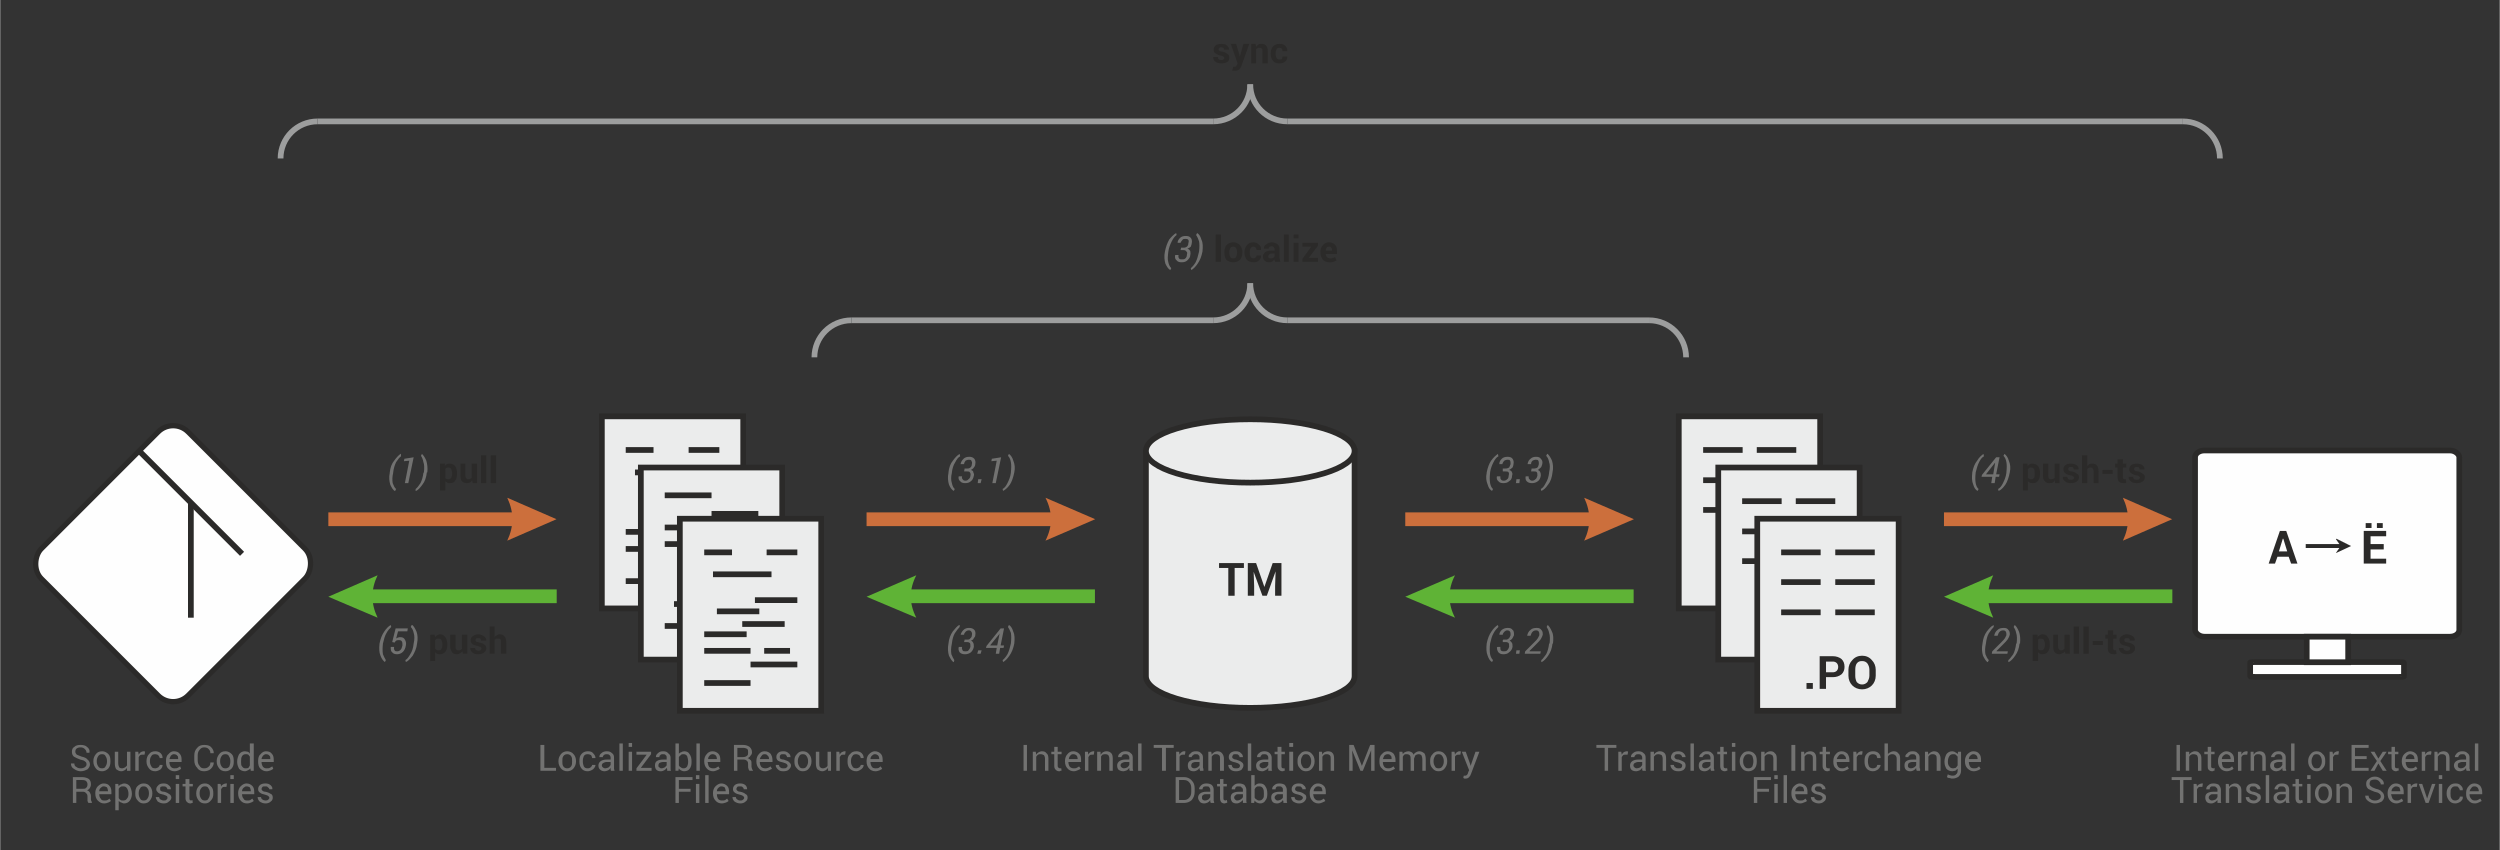 <?xml version="1.0" encoding="UTF-8"?>
<!DOCTYPE svg PUBLIC "-//W3C//DTD SVG 1.1//EN" "http://www.w3.org/Graphics/SVG/1.1/DTD/svg11.dtd">
<!-- Creator: CorelDRAW X6 -->
<svg xmlns="http://www.w3.org/2000/svg" xml:space="preserve" width="87.27mm" height="29.68mm" version="1.1" style="shape-rendering:geometricPrecision; text-rendering:geometricPrecision; image-rendering:optimizeQuality; fill-rule:evenodd; clip-rule:evenodd"
viewBox="0 0 5127 1744"
 xmlns:xlink="http://www.w3.org/1999/xlink">
 <rect x="0" y="0" width="5127" height="1744" fill="#333333" stroke="none"/>
 <defs>
  <style type="text/css">
   <![CDATA[
    .str0 {stroke:#2B2A29;stroke-width:11.749}
    .str1 {stroke:#9D9E9E;stroke-width:11.749}
    .fil0 {fill:none}
    .fil5 {fill:#CC6F3C}
    .fil1 {fill:#EBECEC}
    .fil7 {fill:#FEFEFE}
    .fil6 {fill:#2B2A29;fill-rule:nonzero}
    .fil8 {fill:#2B2A29;fill-rule:nonzero}
    .fil2 {fill:#727271;fill-rule:nonzero}
    .fil4 {fill:#CC6F3C;fill-rule:nonzero}
    .fil3 {fill:#5FB336;fill-rule:nonzero}
   ]]>
  </style>
 </defs>
 <g id="Layer_x0020_1">
  <rect class="fil0" width="5127" height="1744"/>
  <path class="fil1 str0" d="M2350 925l428 0 0 462c0,36 -96,65 -214,65 -118,0 -214,-29 -214,-65l0 -462z"/>
  <ellipse class="fil1 str0" cx="2564" cy="925" rx="214" ry="65"/>
  <polygon class="fil2" points="2106,1581 2099,1581 2099,1528 2106,1528 "/>
  <path id="1" class="fil2" d="M2124 1542l1 6c1,-2 3,-4 5,-5 2,-1 4,-2 6,-2 5,0 8,1 10,4 3,2 4,6 4,11l0 25 -7 0 0 -25c0,-3 -1,-5 -2,-7 -2,-1 -4,-2 -7,-2 -2,0 -4,0 -5,1 -2,1 -3,3 -4,4l0 29 -7 0 0 -39 6 0z"/>
  <path id="2" class="fil2" d="M2169 1532l0 10 8 0 0 5 -8 0 0 24c0,2 1,3 2,4 0,0 1,1 3,1 0,0 1,0 1,0 1,0 1,-1 1,-1l1 5c0,1 -1,1 -2,1 -1,1 -2,1 -3,1 -3,0 -5,-1 -7,-3 -2,-2 -3,-4 -3,-8l0 -24 -6 0 0 -5 6 0 0 -10 7 0z"/>
  <path id="3" class="fil2" d="M2202 1582c-5,0 -10,-2 -13,-6 -3,-3 -5,-8 -5,-14l0 -1c0,-6 2,-11 5,-14 3,-4 7,-6 12,-6 5,0 9,2 12,5 3,3 4,7 4,13l0 4 -25 0 -1 0c0,4 1,7 3,10 2,2 5,3 8,3 2,0 5,0 6,-1 2,-1 4,-2 5,-3l3 5c-2,1 -3,2 -6,3 -2,1 -5,2 -8,2zm-1 -35c-3,0 -5,1 -6,3 -2,2 -3,4 -3,7l0 0 18 0 0 0c0,-3 -1,-6 -2,-7 -2,-2 -4,-3 -7,-3z"/>
  <path id="4" class="fil2" d="M2243 1548l-3 0c-2,0 -4,0 -5,1 -1,1 -2,2 -3,4l0 28 -7 0 0 -39 6 0 1 6c1,-2 2,-4 4,-5 2,-1 4,-2 6,-2 0,0 1,0 1,0 1,0 1,0 1,1l-1 6z"/>
  <path id="5" class="fil2" d="M2257 1542l0 6c2,-2 3,-4 5,-5 2,-1 4,-2 7,-2 4,0 7,1 10,4 2,2 3,6 3,11l0 25 -7 0 0 -25c0,-3 -1,-5 -2,-7 -1,-1 -3,-2 -6,-2 -2,0 -4,0 -6,1 -1,1 -3,3 -3,4l0 29 -8 0 0 -39 7 0z"/>
  <path id="6" class="fil2" d="M2317 1581c-1,-1 -1,-2 -1,-3 0,-1 0,-2 0,-3 -2,2 -3,4 -5,5 -3,1 -5,2 -7,2 -4,0 -7,-1 -10,-3 -2,-2 -3,-5 -3,-9 0,-4 2,-7 5,-9 3,-2 7,-3 12,-3l8 0 0 -4c0,-2 -1,-4 -2,-5 -2,-2 -4,-2 -6,-2 -3,0 -4,0 -6,2 -1,1 -2,2 -2,4l-7 0 0 -1c0,-2 1,-5 4,-7 3,-3 7,-4 11,-4 5,0 8,1 11,4 3,2 4,5 4,9l0 19c0,2 0,3 0,4 0,1 1,3 1,4l-7 0zm-12 -5c2,0 5,-1 7,-2 2,-2 3,-3 4,-5l0 -6 -8 0c-3,0 -5,1 -7,2 -2,1 -3,3 -3,5 0,2 1,3 2,4 1,1 3,2 5,2z"/>
  <polygon id="7" class="fil2" points="2341,1581 2334,1581 2334,1525 2341,1525 "/>
  <polygon id="8" class="fil2" points="2407,1534 2391,1534 2391,1581 2383,1581 2383,1534 2366,1534 2366,1528 2407,1528 "/>
  <path id="9" class="fil2" d="M2430 1548l-4 0c-1,0 -3,0 -4,1 -2,1 -3,2 -3,4l0 28 -7 0 0 -39 6 0 1 6c1,-2 2,-4 4,-5 1,-1 3,-2 5,-2 1,0 1,0 2,0 0,0 1,0 1,1l-1 6z"/>
  <path id="10" class="fil2" d="M2461 1581c0,-1 0,-2 -1,-3 0,-1 0,-2 0,-3 -1,2 -3,4 -5,5 -2,1 -4,2 -7,2 -4,0 -7,-1 -9,-3 -2,-2 -3,-5 -3,-9 0,-4 1,-7 4,-9 3,-2 7,-3 13,-3l7 0 0 -4c0,-2 0,-4 -2,-5 -1,-2 -3,-2 -6,-2 -2,0 -4,0 -5,2 -2,1 -3,2 -3,4l-6 0 0 -1c-1,-2 1,-5 4,-7 2,-3 6,-4 11,-4 4,0 8,1 10,4 3,2 4,5 4,9l0 19c0,2 0,3 1,4 0,1 0,3 0,4l-7 0zm-12 -5c3,0 5,-1 7,-2 2,-2 4,-3 4,-5l0 -6 -8 0c-3,0 -5,1 -7,2 -1,1 -2,3 -2,5 0,2 0,3 1,4 1,1 3,2 5,2z"/>
  <path id="11" class="fil2" d="M2484 1542l1 6c1,-2 3,-4 5,-5 2,-1 4,-2 6,-2 4,0 8,1 10,4 2,2 4,6 4,11l0 25 -8 0 0 -25c0,-3 0,-5 -2,-7 -1,-1 -3,-2 -6,-2 -2,0 -4,0 -5,1 -2,1 -3,3 -4,4l0 29 -7 0 0 -39 6 0z"/>
  <path id="12" class="fil2" d="M2543 1571c0,-2 -1,-3 -2,-4 -1,-1 -4,-2 -7,-3 -5,-1 -8,-2 -11,-4 -2,-2 -3,-4 -3,-7 0,-4 1,-6 4,-9 3,-2 6,-3 10,-3 5,0 9,1 11,4 3,2 4,5 4,8l0 0 -7 0c0,-1 0,-3 -2,-4 -1,-2 -3,-2 -6,-2 -2,0 -4,0 -5,1 -1,2 -2,3 -2,4 0,2 0,3 2,4 1,1 3,2 6,2 5,2 9,3 11,5 3,2 4,4 4,7 0,4 -2,6 -4,9 -3,2 -7,3 -11,3 -5,0 -9,-1 -12,-4 -3,-3 -4,-6 -4,-9l0 0 7 0c0,2 1,4 2,5 2,2 4,2 7,2 2,0 4,0 6,-1 1,-1 2,-3 2,-4z"/>
  <polygon id="13" class="fil2" points="2566,1581 2559,1581 2559,1525 2566,1525 "/>
  <path id="14" class="fil2" d="M2601 1581c0,-1 0,-2 0,-3 0,-1 0,-2 0,-3 -2,2 -3,4 -6,5 -2,1 -4,2 -6,2 -4,0 -8,-1 -10,-3 -2,-2 -3,-5 -3,-9 0,-4 2,-7 5,-9 3,-2 7,-3 12,-3l8 0 0 -4c0,-2 -1,-4 -2,-5 -2,-2 -4,-2 -6,-2 -3,0 -5,0 -6,2 -1,1 -2,2 -2,4l-7 0 0 -1c0,-2 1,-5 4,-7 3,-3 7,-4 11,-4 4,0 8,1 11,4 2,2 4,5 4,9l0 19c0,2 0,3 0,4 0,1 0,3 1,4l-8 0zm-11 -5c2,0 5,-1 7,-2 2,-2 3,-3 4,-5l0 -6 -8 0c-3,0 -5,1 -7,2 -2,1 -3,3 -3,5 0,2 1,3 2,4 1,1 3,2 5,2z"/>
  <path id="15" class="fil2" d="M2628 1532l0 10 7 0 0 5 -7 0 0 24c0,2 0,3 1,4 0,0 1,1 3,1 0,0 1,0 1,0 1,0 1,-1 1,-1l1 5c0,1 -1,1 -2,1 -1,1 -2,1 -3,1 -3,0 -5,-1 -7,-3 -2,-2 -3,-4 -3,-8l0 -24 -6 0 0 -5 6 0 0 -10 8 0z"/>
  <path id="16" class="fil2" d="M2652 1581l-8 0 0 -39 8 0 0 39zm0 -49l-8 0 0 -8 8 0 0 8z"/>
  <path id="17" class="fil2" d="M2661 1561c0,-6 1,-10 5,-14 3,-4 7,-6 12,-6 6,0 10,2 13,6 3,3 5,8 5,14l0 1c0,6 -2,10 -5,14 -3,4 -7,6 -13,6 -5,0 -9,-2 -12,-6 -4,-4 -5,-8 -5,-14l0 -1zm7 1c0,4 1,7 3,10 1,3 4,4 7,4 4,0 6,-1 8,-4 2,-3 3,-6 3,-10l0 -1c0,-4 -1,-7 -3,-10 -2,-3 -4,-4 -8,-4 -3,0 -6,1 -7,4 -2,3 -3,6 -3,10l0 1z"/>
  <path id="18" class="fil2" d="M2711 1542l1 6c1,-2 2,-4 4,-5 2,-1 5,-2 7,-2 4,0 8,1 10,4 2,2 3,6 3,11l0 25 -7 0 0 -25c0,-3 0,-5 -2,-7 -1,-1 -3,-2 -6,-2 -2,0 -4,0 -5,1 -2,1 -3,3 -4,4l0 29 -7 0 0 -39 6 0z"/>
  <polygon id="19" class="fil2" points="2776,1528 2793,1571 2793,1571 2810,1528 2819,1528 2819,1581 2812,1581 2812,1560 2812,1539 2812,1539 2795,1581 2790,1581 2773,1539 2773,1539 2774,1560 2774,1581 2767,1581 2767,1528 "/>
  <path id="20" class="fil2" d="M2847 1582c-6,0 -10,-2 -13,-6 -4,-3 -5,-8 -5,-14l0 -1c0,-6 1,-11 5,-14 3,-4 7,-6 12,-6 5,0 9,2 12,5 2,3 4,7 4,13l0 4 -26 0 0 0c0,4 1,7 3,10 2,2 4,3 8,3 2,0 4,0 6,-1 2,-1 3,-2 5,-3l3 5c-2,1 -4,2 -6,3 -2,1 -5,2 -8,2zm-1 -35c-3,0 -5,1 -7,3 -1,2 -2,4 -3,7l0 0 18 0 0 0c0,-3 0,-6 -2,-7 -1,-2 -3,-3 -6,-3z"/>
  <path id="21" class="fil2" d="M2876 1542l1 5c1,-2 2,-3 4,-4 2,-1 5,-2 7,-2 3,0 5,1 7,2 2,1 3,3 4,5 1,-2 3,-4 5,-5 2,-1 4,-2 7,-2 4,0 7,2 10,4 2,3 3,7 3,13l0 23 -7 0 0 -23c0,-4 -1,-7 -2,-9 -1,-1 -3,-2 -6,-2 -2,0 -4,1 -6,2 -1,2 -2,4 -3,7l0 0 0 25 -7 0 0 -23c0,-4 0,-7 -2,-9 -1,-1 -3,-2 -6,-2 -2,0 -4,0 -5,1 -1,1 -2,2 -3,4l0 29 -7 0 0 -39 6 0z"/>
  <path id="22" class="fil2" d="M2933 1561c0,-6 1,-10 5,-14 3,-4 7,-6 12,-6 6,0 10,2 13,6 3,3 5,8 5,14l0 1c0,6 -2,10 -5,14 -3,4 -7,6 -13,6 -5,0 -9,-2 -12,-6 -4,-4 -5,-8 -5,-14l0 -1zm7 1c0,4 1,7 3,10 1,3 4,4 7,4 4,0 6,-1 8,-4 2,-3 3,-6 3,-10l0 -1c0,-4 -1,-7 -3,-10 -2,-3 -4,-4 -8,-4 -3,0 -6,1 -7,4 -2,3 -3,6 -3,10l0 1z"/>
  <path id="23" class="fil2" d="M2995 1548l-3 0c-2,0 -4,0 -5,1 -2,1 -3,2 -3,4l0 28 -7 0 0 -39 6 0 1 6c1,-2 2,-4 4,-5 1,-1 3,-2 5,-2 1,0 1,0 2,0 0,0 1,0 1,1l-1 6z"/>
  <path id="24" class="fil2" d="M3015 1567l1 4 0 0 10 -29 8 0 -17 45c-1,3 -2,5 -4,7 -2,2 -4,3 -7,3 -1,0 -2,0 -3,0 -1,-1 -1,-1 -2,-1l1 -5c0,0 0,0 1,0 1,0 2,0 2,0 2,0 3,-1 4,-2 1,-2 2,-3 2,-5l2 -4 -15 -38 8 0 9 25z"/>
  <path id="25" class="fil2" d="M2411 1647l0 -53 17 0c6,0 12,2 16,7 4,4 6,9 6,16l0 7c0,7 -2,12 -6,17 -4,4 -10,6 -16,6l-17 0zm7 -47l0 41 10 0c4,0 8,-1 11,-5 3,-3 4,-7 4,-12l0 -7c0,-5 -1,-9 -4,-12 -3,-4 -7,-5 -11,-5l-10 0z"/>
  <path id="26" class="fil2" d="M2483 1647c0,-1 -1,-2 -1,-3 0,-1 0,-2 0,-3 -1,2 -3,4 -5,5 -2,1 -5,2 -7,2 -4,0 -7,-1 -9,-3 -2,-3 -4,-5 -4,-9 0,-4 2,-7 5,-9 3,-2 7,-3 12,-3l8 0 0 -4c0,-2 -1,-4 -2,-5 -1,-2 -3,-2 -6,-2 -2,0 -4,0 -6,1 -1,2 -2,3 -2,5l-6 0 -1 -1c0,-2 2,-5 4,-7 3,-3 7,-4 11,-4 5,0 8,1 11,3 3,3 4,6 4,10l0 19c0,1 0,3 0,4 1,1 1,3 1,4l-7 0zm-12 -5c3,0 5,-1 7,-2 2,-2 3,-3 4,-5l0 -6 -8 0c-3,0 -5,0 -7,2 -2,1 -2,3 -2,5 0,2 0,3 1,4 1,1 3,2 5,2z"/>
  <path id="27" class="fil2" d="M2509 1598l0 10 7 0 0 5 -7 0 0 24c0,2 0,3 1,4 1,0 2,1 3,1 1,0 1,0 2,-1 0,0 0,0 1,0l1 5c-1,1 -1,1 -3,1 -1,1 -2,1 -3,1 -3,0 -5,-1 -7,-3 -1,-2 -2,-4 -2,-8l0 -24 -6 0 0 -5 6 0 0 -10 7 0z"/>
  <path id="28" class="fil2" d="M2549 1647c0,-1 0,-2 0,-3 0,-1 0,-2 0,-3 -2,2 -4,4 -6,5 -2,1 -4,2 -7,2 -4,0 -7,-1 -9,-3 -2,-3 -3,-5 -3,-9 0,-4 1,-7 4,-9 3,-2 8,-3 13,-3l8 0 0 -4c0,-2 -1,-4 -3,-5 -1,-2 -3,-2 -6,-2 -2,0 -4,0 -5,1 -2,2 -2,3 -2,5l-7 0 0 -1c0,-2 1,-5 4,-7 3,-3 6,-4 11,-4 4,0 8,1 11,3 2,3 4,6 4,10l0 19c0,1 0,3 0,4 0,1 0,3 1,4l-8 0zm-12 -5c3,0 5,-1 7,-2 3,-2 4,-3 5,-5l0 -6 -8 0c-3,0 -6,0 -7,2 -2,1 -3,3 -3,5 0,2 1,3 2,4 1,1 2,2 4,2z"/>
  <path id="29" class="fil2" d="M2599 1629c0,5 -1,10 -4,13 -2,4 -6,6 -11,6 -2,0 -5,-1 -7,-2 -1,-1 -3,-2 -4,-4l-1 5 -6 0 0 -57 7 0 0 22c1,-1 3,-3 5,-4 2,-1 4,-1 6,-1 5,0 9,2 11,6 3,4 4,9 4,15l0 1zm-7 -1c0,-4 0,-8 -2,-11 -2,-3 -4,-4 -8,-4 -2,0 -4,0 -5,1 -2,1 -3,3 -4,5l0 17c1,2 2,3 4,4 1,1 3,2 5,2 4,0 6,-1 8,-4 2,-2 2,-5 2,-9l0 -1z"/>
  <path id="30" class="fil2" d="M2632 1647c0,-1 0,-2 0,-3 0,-1 -1,-2 -1,-3 -1,2 -3,4 -5,5 -2,1 -4,2 -7,2 -4,0 -7,-1 -9,-3 -2,-3 -3,-5 -3,-9 0,-4 1,-7 4,-9 3,-2 8,-3 13,-3l7 0 0 -4c0,-2 0,-4 -2,-5 -1,-2 -3,-2 -6,-2 -2,0 -4,0 -5,1 -2,2 -2,3 -2,5l-7 0 0 -1c0,-2 1,-5 4,-7 3,-3 6,-4 11,-4 4,0 8,1 11,3 2,3 4,6 4,10l0 19c0,1 0,3 0,4 0,1 0,3 1,4l-8 0zm-12 -5c3,0 5,-1 7,-2 3,-2 4,-3 4,-5l0 -6 -8 0c-2,0 -5,0 -6,2 -2,1 -3,3 -3,5 0,2 1,3 2,4 1,1 2,2 4,2z"/>
  <path id="31" class="fil2" d="M2672 1636c0,-1 -1,-2 -2,-3 -1,-1 -4,-2 -7,-3 -5,-1 -8,-2 -11,-4 -2,-2 -3,-4 -3,-7 0,-4 1,-6 4,-9 3,-2 6,-3 10,-3 5,0 9,1 11,4 3,2 4,5 4,8l0 0 -7 0c0,-1 0,-3 -2,-4 -1,-2 -3,-2 -6,-2 -2,0 -4,0 -5,1 -1,1 -2,3 -2,4 0,2 0,3 2,4 1,1 3,2 6,2 5,1 9,3 11,5 3,1 4,4 4,7 0,3 -2,6 -4,8 -3,3 -7,4 -11,4 -5,0 -9,-2 -12,-4 -3,-3 -4,-6 -4,-9l0 0 7 0c0,2 1,4 2,5 2,1 4,2 7,2 2,0 4,0 6,-2 1,-1 2,-2 2,-4z"/>
  <path id="32" class="fil2" d="M2704 1648c-5,0 -10,-2 -13,-6 -3,-3 -5,-8 -5,-14l0 -2c0,-5 2,-10 5,-13 3,-4 7,-6 12,-6 5,0 9,2 12,5 3,3 4,7 4,13l0 4 -25 0 -1 0c1,4 1,7 3,9 2,3 5,4 8,4 2,0 5,0 6,-1 2,-1 4,-2 5,-3l3 5c-2,1 -3,2 -6,3 -2,1 -5,2 -8,2zm-1 -35c-2,0 -5,1 -6,3 -2,2 -3,4 -3,7l0 0 18 0 0 -1c0,-2 -1,-5 -2,-7 -2,-1 -4,-2 -7,-2z"/>
  <polygon class="fil2" points="1116,1575 1140,1575 1140,1581 1108,1581 1108,1528 1116,1528 "/>
  <path id="1" class="fil2" d="M1145 1561c0,-6 2,-10 5,-14 3,-4 8,-6 13,-6 5,0 10,2 13,6 3,3 5,8 5,14l0 1c0,6 -2,10 -5,14 -3,4 -8,6 -13,6 -5,0 -10,-2 -13,-6 -3,-4 -5,-8 -5,-14l0 -1zm8 1c0,4 0,7 2,10 2,3 5,4 8,4 3,0 6,-1 8,-4 2,-3 2,-6 2,-10l0 -1c0,-4 0,-7 -2,-10 -2,-3 -5,-4 -8,-4 -3,0 -6,1 -8,4 -2,3 -2,6 -2,10l0 1z"/>
  <path id="2" class="fil2" d="M1205 1576c3,0 5,-1 6,-2 2,-2 3,-3 3,-5l7 0 0 0c0,3 -2,6 -5,9 -3,2 -7,4 -11,4 -6,0 -10,-2 -13,-6 -3,-4 -4,-8 -4,-14l0 -1c0,-6 1,-11 4,-14 3,-4 8,-6 13,-6 5,0 9,1 11,4 3,3 5,6 5,10l0 0 -7 0c0,-2 -1,-4 -2,-6 -2,-1 -4,-2 -7,-2 -4,0 -6,1 -8,4 -1,2 -2,6 -2,10l0 1c0,4 1,7 2,10 2,3 4,4 8,4z"/>
  <path id="3" class="fil2" d="M1253 1581c-1,-1 -1,-2 -1,-3 0,-1 0,-2 0,-3 -1,2 -3,4 -5,5 -2,1 -5,2 -7,2 -4,0 -7,-1 -9,-3 -3,-2 -4,-5 -4,-9 0,-4 2,-7 5,-9 3,-2 7,-3 12,-3l8 0 0 -4c0,-2 -1,-4 -2,-5 -2,-2 -4,-2 -6,-2 -2,0 -4,0 -6,2 -1,1 -2,2 -2,4l-7 0 0 -1c0,-2 1,-5 4,-7 3,-3 7,-4 11,-4 5,0 8,1 11,4 3,2 4,5 4,9l0 19c0,2 0,3 0,4 0,1 1,3 1,4l-7 0zm-12 -5c2,0 5,-1 7,-2 2,-2 3,-3 4,-5l0 -6 -8 0c-3,0 -5,1 -7,2 -2,1 -3,3 -3,5 0,2 1,3 2,4 1,1 3,2 5,2z"/>
  <polygon id="4" class="fil2" points="1277,1581 1270,1581 1270,1525 1277,1525 "/>
  <path id="5" class="fil2" d="M1296 1581l-7 0 0 -39 7 0 0 39zm0 -49l-7 0 0 -8 7 0 0 8z"/>
  <polygon id="6" class="fil2" points="1314,1575 1336,1575 1336,1581 1305,1581 1305,1576 1326,1548 1305,1548 1305,1542 1335,1542 1335,1547 "/>
  <path id="7" class="fil2" d="M1368 1581c0,-1 0,-2 0,-3 0,-1 -1,-2 -1,-3 -1,2 -3,4 -5,5 -2,1 -4,2 -7,2 -4,0 -7,-1 -9,-3 -2,-2 -3,-5 -3,-9 0,-4 1,-7 4,-9 3,-2 7,-3 13,-3l7 0 0 -4c0,-2 0,-4 -2,-5 -1,-2 -3,-2 -6,-2 -2,0 -4,0 -5,2 -2,1 -2,2 -2,4l-7 0 0 -1c0,-2 1,-5 4,-7 3,-3 6,-4 11,-4 4,0 8,1 10,4 3,2 5,5 5,9l0 19c0,2 0,3 0,4 0,1 0,3 1,4l-8 0zm-12 -5c3,0 5,-1 7,-2 2,-2 4,-3 4,-5l0 -6 -8 0c-2,0 -5,1 -7,2 -1,1 -2,3 -2,5 0,2 0,3 2,4 1,1 2,2 4,2z"/>
  <path id="8" class="fil2" d="M1418 1563c0,6 -1,10 -4,14 -2,3 -6,5 -11,5 -3,0 -5,-1 -7,-2 -2,-1 -3,-2 -4,-4l-1 5 -6 0 0 -56 7 0 0 21c1,-1 3,-3 5,-3 1,-1 4,-2 6,-2 5,0 9,2 11,6 3,4 4,9 4,15l0 1zm-7 -1c0,-4 -1,-8 -2,-11 -2,-3 -4,-4 -8,-4 -2,0 -4,0 -5,2 -2,1 -3,2 -4,4l0 17c1,2 2,3 4,4 1,1 3,2 5,2 4,0 6,-1 8,-4 1,-2 2,-5 2,-9l0 -1z"/>
  <polygon id="9" class="fil2" points="1435,1581 1428,1581 1428,1525 1435,1525 "/>
  <path id="10" class="fil2" d="M1462 1582c-5,0 -10,-2 -13,-6 -3,-3 -5,-8 -5,-14l0 -1c0,-6 2,-11 5,-14 3,-4 7,-6 12,-6 5,0 9,2 12,5 3,3 4,7 4,13l0 4 -25 0 -1 0c1,4 1,7 3,10 2,2 5,3 8,3 2,0 5,0 6,-1 2,-1 4,-2 5,-3l3 5c-2,1 -3,2 -6,3 -2,1 -5,2 -8,2zm-1 -35c-2,0 -5,1 -6,3 -2,2 -3,4 -3,7l0 0 18 0 0 0c0,-3 -1,-6 -2,-7 -2,-2 -4,-3 -7,-3z"/>
  <path id="11" class="fil2" d="M1512 1558l0 23 -7 0 0 -53 19 0c6,0 10,2 13,4 3,3 5,6 5,11 0,3 -1,5 -3,7 -1,2 -3,4 -6,5 3,1 5,3 7,5 1,2 1,4 1,8l0 5c0,1 1,3 1,4 0,1 1,2 2,3l0 1 -7 0c-1,-1 -2,-2 -2,-4 -1,-1 -1,-3 -1,-5l0 -4c0,-3 0,-5 -2,-7 -2,-2 -4,-3 -7,-3l-13 0zm0 -5l11 0c4,0 7,-1 9,-3 2,-1 2,-4 2,-7 0,-3 0,-5 -2,-7 -2,-1 -5,-2 -8,-2l-12 0 0 19z"/>
  <path id="12" class="fil2" d="M1569 1582c-6,0 -10,-2 -13,-6 -3,-3 -5,-8 -5,-14l0 -1c0,-6 2,-11 5,-14 3,-4 7,-6 12,-6 5,0 9,2 12,5 2,3 4,7 4,13l0 4 -26 0 0 0c0,4 1,7 3,10 2,2 5,3 8,3 2,0 4,0 6,-1 2,-1 4,-2 5,-3l3 5c-2,1 -4,2 -6,3 -2,1 -5,2 -8,2zm-1 -35c-3,0 -5,1 -6,3 -2,2 -3,4 -4,7l1 0 18 0 0 0c0,-3 -1,-6 -3,-7 -1,-2 -3,-3 -6,-3z"/>
  <path id="13" class="fil2" d="M1615 1571c0,-2 -1,-3 -2,-4 -1,-1 -4,-2 -7,-3 -5,-1 -8,-2 -11,-4 -2,-2 -3,-4 -3,-7 0,-4 1,-6 4,-9 2,-2 6,-3 10,-3 5,0 8,1 11,4 3,2 4,5 4,8l0 0 -7 0c0,-1 -1,-3 -2,-4 -1,-2 -3,-2 -6,-2 -2,0 -4,0 -5,1 -2,2 -2,3 -2,4 0,2 0,3 1,4 1,1 4,2 7,2 5,2 9,3 11,5 2,2 4,4 4,7 0,4 -2,6 -5,9 -2,2 -6,3 -11,3 -5,0 -8,-1 -11,-4 -3,-3 -5,-6 -4,-9l0 0 6 0c1,2 1,4 3,5 2,2 4,2 6,2 3,0 5,0 6,-1 2,-1 3,-3 3,-4z"/>
  <path id="14" class="fil2" d="M1629 1561c0,-6 1,-10 5,-14 3,-4 7,-6 12,-6 6,0 10,2 13,6 3,3 5,8 5,14l0 1c0,6 -2,10 -5,14 -3,4 -7,6 -13,6 -5,0 -9,-2 -12,-6 -4,-4 -5,-8 -5,-14l0 -1zm7 1c0,4 1,7 3,10 1,3 4,4 7,4 4,0 6,-1 8,-4 2,-3 3,-6 3,-10l0 -1c0,-4 -1,-7 -3,-10 -2,-3 -4,-4 -8,-4 -3,0 -6,1 -7,4 -2,3 -3,6 -3,10l0 1z"/>
  <path id="15" class="fil2" d="M1698 1575c-2,2 -3,4 -5,5 -2,1 -4,2 -7,2 -4,0 -7,-2 -10,-4 -2,-3 -3,-7 -3,-13l0 -23 7 0 0 23c0,4 0,7 2,9 1,1 3,2 5,2 3,0 5,-1 7,-2 1,-1 3,-2 3,-4l0 -28 7 0 0 39 -6 0 0 -6z"/>
  <path id="16" class="fil2" d="M1733 1548l-3 0c-2,0 -4,0 -5,1 -1,1 -2,2 -3,4l0 28 -7 0 0 -39 6 0 1 6c1,-2 2,-4 4,-5 2,-1 4,-2 6,-2 0,0 1,0 1,0 1,0 1,0 1,1l-1 6z"/>
  <path id="17" class="fil2" d="M1756 1576c2,0 4,-1 6,-2 2,-2 3,-3 3,-5l6 0 0 0c0,3 -1,6 -5,9 -3,2 -6,4 -10,4 -6,0 -10,-2 -14,-6 -3,-4 -4,-8 -4,-14l0 -1c0,-6 1,-11 5,-14 3,-4 7,-6 13,-6 4,0 8,1 11,4 3,3 4,6 4,10l0 0 -6 0c0,-2 -1,-4 -3,-6 -2,-1 -4,-2 -6,-2 -4,0 -7,1 -8,4 -2,2 -3,6 -3,10l0 1c0,4 1,7 3,10 1,3 4,4 8,4z"/>
  <path id="18" class="fil2" d="M1795 1582c-5,0 -10,-2 -13,-6 -3,-3 -5,-8 -5,-14l0 -1c0,-6 2,-11 5,-14 4,-4 8,-6 12,-6 5,0 9,2 12,5 3,3 4,7 4,13l0 4 -25 0 0 0c0,4 1,7 3,10 1,2 4,3 7,3 3,0 5,0 7,-1 1,-1 3,-2 4,-3l3 5c-1,1 -3,2 -5,3 -3,1 -5,2 -9,2zm-1 -35c-2,0 -4,1 -6,3 -2,2 -3,4 -3,7l0 0 18 0 0 0c0,-3 -1,-6 -2,-7 -2,-2 -4,-3 -7,-3z"/>
  <polygon id="19" class="fil2" points="1416,1624 1392,1624 1392,1647 1385,1647 1385,1594 1420,1594 1420,1600 1392,1600 1392,1618 1416,1618 "/>
  <path id="20" class="fil2" d="M1434 1647l-7 0 0 -39 7 0 0 39zm0 -49l-7 0 0 -8 7 0 0 8z"/>
  <polygon id="21" class="fil2" points="1453,1647 1446,1647 1446,1590 1453,1590 "/>
  <path id="22" class="fil2" d="M1480 1648c-5,0 -10,-2 -13,-6 -3,-3 -5,-8 -5,-14l0 -2c0,-5 2,-10 5,-13 4,-4 8,-6 12,-6 5,0 9,2 12,5 3,3 4,7 4,13l0 4 -25 0 0 0c0,4 1,7 2,9 2,3 5,4 8,4 3,0 5,0 7,-1 1,-1 3,-2 4,-3l3 5c-1,1 -3,2 -5,3 -3,1 -6,2 -9,2zm-1 -35c-2,0 -4,1 -6,3 -2,2 -3,4 -3,7l0 0 18 0 0 -1c0,-2 -1,-5 -2,-7 -2,-1 -4,-2 -7,-2z"/>
  <path id="23" class="fil2" d="M1526 1636c0,-1 -1,-2 -2,-3 -1,-1 -3,-2 -7,-3 -4,-1 -8,-2 -10,-4 -3,-2 -4,-4 -4,-7 0,-4 1,-6 4,-9 3,-2 6,-3 11,-3 4,0 8,1 11,4 2,2 3,5 3,8l0 0 -7 0c0,-1 0,-3 -2,-4 -1,-2 -3,-2 -5,-2 -3,0 -5,0 -6,1 -1,1 -2,3 -2,4 0,2 1,3 2,4 1,1 3,2 6,2 5,1 9,3 11,5 3,1 4,4 4,7 0,3 -1,6 -4,8 -3,3 -7,4 -11,4 -5,0 -9,-2 -12,-4 -3,-3 -4,-6 -4,-9l0 0 7 0c0,2 1,4 3,5 1,1 3,2 6,2 2,0 4,0 6,-2 1,-1 2,-2 2,-4z"/>
  <polygon class="fil2" points="3315,1534 3298,1534 3298,1581 3291,1581 3291,1534 3274,1534 3274,1528 3315,1528 "/>
  <path id="1" class="fil2" d="M3338 1548l-4 0c-2,0 -4,0 -5,1 -1,1 -2,2 -3,4l0 28 -7 0 0 -39 6 0 1 6c1,-2 3,-4 4,-5 2,-1 4,-2 6,-2 0,0 1,0 1,0 1,0 1,0 2,1l-1 6z"/>
  <path id="2" class="fil2" d="M3369 1581c-1,-1 -1,-2 -1,-3 0,-1 0,-2 0,-3 -2,2 -3,4 -5,5 -3,1 -5,2 -7,2 -4,0 -8,-1 -10,-3 -2,-2 -3,-5 -3,-9 0,-4 2,-7 5,-9 3,-2 7,-3 12,-3l8 0 0 -4c0,-2 -1,-4 -2,-5 -2,-2 -4,-2 -6,-2 -3,0 -4,0 -6,2 -1,1 -2,2 -2,4l-7 0 0 -1c0,-2 1,-5 4,-7 3,-3 7,-4 11,-4 5,0 8,1 11,4 3,2 4,5 4,9l0 19c0,2 0,3 0,4 0,1 0,3 1,4l-7 0zm-12 -5c2,0 5,-1 7,-2 2,-2 3,-3 4,-5l0 -6 -8 0c-3,0 -5,1 -7,2 -2,1 -3,3 -3,5 0,2 1,3 2,4 1,1 3,2 5,2z"/>
  <path id="3" class="fil2" d="M3392 1542l0 6c1,-2 3,-4 5,-5 2,-1 4,-2 7,-2 4,0 7,1 10,4 2,2 3,6 3,11l0 25 -7 0 0 -25c0,-3 -1,-5 -2,-7 -2,-1 -4,-2 -6,-2 -2,0 -4,0 -6,1 -1,1 -3,3 -4,4l0 29 -7 0 0 -39 7 0z"/>
  <path id="4" class="fil2" d="M3450 1571c0,-2 0,-3 -2,-4 -1,-1 -3,-2 -6,-3 -5,-1 -9,-2 -11,-4 -3,-2 -4,-4 -4,-7 0,-4 2,-6 4,-9 3,-2 7,-3 11,-3 4,0 8,1 11,4 2,2 4,5 4,8l0 0 -7 0c0,-1 -1,-3 -2,-4 -2,-2 -4,-2 -6,-2 -3,0 -5,0 -6,1 -1,2 -2,3 -2,4 0,2 1,3 2,4 1,1 3,2 7,2 5,2 8,3 11,5 2,2 3,4 3,7 0,4 -1,6 -4,9 -3,2 -6,3 -11,3 -5,0 -9,-1 -12,-4 -3,-3 -4,-6 -4,-9l0 0 7 0c0,2 1,4 3,5 2,2 4,2 6,2 3,0 5,0 6,-1 1,-1 2,-3 2,-4z"/>
  <polygon id="5" class="fil2" points="3474,1581 3467,1581 3467,1525 3474,1525 "/>
  <path id="6" class="fil2" d="M3509 1581c0,-1 0,-2 -1,-3 0,-1 0,-2 0,-3 -1,2 -3,4 -5,5 -2,1 -4,2 -7,2 -4,0 -7,-1 -9,-3 -2,-2 -3,-5 -3,-9 0,-4 1,-7 4,-9 3,-2 7,-3 12,-3l8 0 0 -4c0,-2 -1,-4 -2,-5 -1,-2 -3,-2 -6,-2 -2,0 -4,0 -5,2 -2,1 -3,2 -3,4l-6 0 -1 -1c0,-2 2,-5 5,-7 2,-3 6,-4 11,-4 4,0 8,1 10,4 3,2 4,5 4,9l0 19c0,2 0,3 0,4 1,1 1,3 1,4l-7 0zm-12 -5c3,0 5,-1 7,-2 2,-2 4,-3 4,-5l0 -6 -8 0c-3,0 -5,1 -7,2 -1,1 -2,3 -2,5 0,2 0,3 1,4 1,1 3,2 5,2z"/>
  <path id="7" class="fil2" d="M3535 1532l0 10 7 0 0 5 -7 0 0 24c0,2 0,3 1,4 1,0 2,1 3,1 1,0 1,0 2,0 0,0 1,-1 1,-1l1 5c-1,1 -1,1 -2,1 -2,1 -3,1 -4,1 -2,0 -5,-1 -7,-3 -1,-2 -2,-4 -2,-8l0 -24 -6 0 0 -5 6 0 0 -10 7 0z"/>
  <path id="8" class="fil2" d="M3559 1581l-7 0 0 -39 7 0 0 39zm0 -49l-7 0 0 -8 7 0 0 8z"/>
  <path id="9" class="fil2" d="M3568 1561c0,-6 2,-10 5,-14 3,-4 7,-6 13,-6 5,0 10,2 13,6 3,3 4,8 4,14l0 1c0,6 -1,10 -4,14 -3,4 -8,6 -13,6 -6,0 -10,-2 -13,-6 -3,-4 -5,-8 -5,-14l0 -1zm7 1c0,4 1,7 3,10 2,3 4,4 8,4 3,0 6,-1 8,-4 1,-3 2,-6 2,-10l0 -1c0,-4 -1,-7 -2,-10 -2,-3 -5,-4 -8,-4 -4,0 -6,1 -8,4 -2,3 -3,6 -3,10l0 1z"/>
  <path id="10" class="fil2" d="M3619 1542l0 6c1,-2 3,-4 5,-5 2,-1 4,-2 7,-2 4,0 7,1 9,4 3,2 4,6 4,11l0 25 -7 0 0 -25c0,-3 -1,-5 -2,-7 -2,-1 -4,-2 -7,-2 -2,0 -3,0 -5,1 -2,1 -3,3 -4,4l0 29 -7 0 0 -39 7 0z"/>
  <polygon id="11" class="fil2" points="3682,1581 3674,1581 3674,1528 3682,1528 "/>
  <path id="12" class="fil2" d="M3700 1542l1 6c1,-2 2,-4 4,-5 2,-1 5,-2 7,-2 4,0 8,1 10,4 2,2 3,6 3,11l0 25 -7 0 0 -25c0,-3 0,-5 -2,-7 -1,-1 -3,-2 -6,-2 -2,0 -4,0 -5,1 -2,1 -3,3 -4,4l0 29 -7 0 0 -39 6 0z"/>
  <path id="13" class="fil2" d="M3745 1532l0 10 8 0 0 5 -8 0 0 24c0,2 1,3 1,4 1,0 2,1 3,1 1,0 1,0 2,0 0,0 1,-1 1,-1l1 5c0,1 -1,1 -2,1 -1,1 -2,1 -3,1 -3,0 -6,-1 -7,-3 -2,-2 -3,-4 -3,-8l0 -24 -6 0 0 -5 6 0 0 -10 7 0z"/>
  <path id="14" class="fil2" d="M3778 1582c-6,0 -10,-2 -13,-6 -4,-3 -5,-8 -5,-14l0 -1c0,-6 2,-11 5,-14 3,-4 7,-6 12,-6 5,0 9,2 12,5 2,3 4,7 4,13l0 4 -26 0 0 0c0,4 1,7 3,10 2,2 4,3 8,3 2,0 4,0 6,-1 2,-1 3,-2 5,-3l3 5c-2,1 -4,2 -6,3 -2,1 -5,2 -8,2zm-1 -35c-3,0 -5,1 -6,3 -2,2 -3,4 -4,7l0 0 19 0 0 0c0,-3 -1,-6 -3,-7 -1,-2 -3,-3 -6,-3z"/>
  <path id="15" class="fil2" d="M3819 1548l-3 0c-2,0 -4,0 -5,1 -1,1 -2,2 -3,4l0 28 -7 0 0 -39 6 0 1 6c1,-2 2,-4 4,-5 2,-1 3,-2 5,-2 1,0 2,0 2,0 0,0 1,0 1,1l-1 6z"/>
  <path id="16" class="fil2" d="M3841 1576c3,0 5,-1 7,-2 1,-2 2,-3 2,-5l7 0 0 0c0,3 -2,6 -5,9 -3,2 -6,4 -11,4 -5,0 -10,-2 -13,-6 -3,-4 -4,-8 -4,-14l0 -1c0,-6 1,-11 4,-14 3,-4 8,-6 13,-6 5,0 9,1 12,4 3,3 4,6 4,10l0 0 -7 0c0,-2 -1,-4 -2,-6 -2,-1 -4,-2 -7,-2 -3,0 -6,1 -8,4 -1,2 -2,6 -2,10l0 1c0,4 1,7 2,10 2,3 5,4 8,4z"/>
  <path id="17" class="fil2" d="M3872 1547c1,-2 3,-3 5,-4 2,-1 4,-2 6,-2 5,0 8,1 10,4 3,2 4,6 4,11l0 25 -7 0 0 -25c0,-3 -1,-5 -3,-7 -1,-1 -3,-2 -6,-2 -2,0 -3,0 -5,1 -2,1 -3,2 -4,4l0 29 -7 0 0 -56 7 0 0 22z"/>
  <path id="18" class="fil2" d="M3931 1581c0,-1 0,-2 -1,-3 0,-1 0,-2 0,-3 -1,2 -3,4 -5,5 -2,1 -4,2 -7,2 -4,0 -7,-1 -9,-3 -2,-2 -3,-5 -3,-9 0,-4 1,-7 4,-9 3,-2 7,-3 13,-3l7 0 0 -4c0,-2 0,-4 -2,-5 -1,-2 -3,-2 -6,-2 -2,0 -4,0 -5,2 -2,1 -3,2 -3,4l-6 0 0 -1c-1,-2 1,-5 4,-7 2,-3 6,-4 11,-4 4,0 8,1 10,4 3,2 4,5 4,9l0 19c0,2 0,3 1,4 0,1 0,3 0,4l-7 0zm-12 -5c3,0 5,-1 7,-2 2,-2 4,-3 4,-5l0 -6 -8 0c-3,0 -5,1 -7,2 -1,1 -2,3 -2,5 0,2 0,3 1,4 1,1 3,2 5,2z"/>
  <path id="19" class="fil2" d="M3954 1542l1 6c1,-2 3,-4 5,-5 2,-1 4,-2 6,-2 4,0 8,1 10,4 2,2 4,6 4,11l0 25 -8 0 0 -25c0,-3 0,-5 -2,-7 -1,-1 -3,-2 -6,-2 -2,0 -4,0 -5,1 -2,1 -3,3 -4,4l0 29 -7 0 0 -39 6 0z"/>
  <path id="20" class="fil2" d="M3988 1562c0,-6 2,-11 4,-15 3,-4 7,-6 12,-6 2,0 5,1 6,2 2,1 4,2 5,4l1 -5 6 0 0 39c0,5 -2,9 -5,12 -3,2 -7,4 -12,4 -2,0 -4,0 -6,-1 -3,0 -5,-1 -6,-2l2 -6c1,1 2,2 4,2 2,1 4,1 6,1 3,0 6,-1 7,-3 2,-1 3,-4 3,-7l0 -4c-2,1 -3,3 -5,4 -2,0 -4,1 -6,1 -5,0 -9,-2 -12,-5 -2,-4 -4,-8 -4,-14l0 -1zm7 1c0,4 1,7 3,9 2,3 4,4 8,4 2,0 4,-1 5,-1 1,-1 3,-3 4,-5l0 -18c-1,-1 -3,-3 -4,-4 -1,-1 -3,-1 -5,-1 -4,0 -6,1 -8,4 -2,3 -3,7 -3,11l0 1z"/>
  <path id="21" class="fil2" d="M4048 1582c-5,0 -9,-2 -13,-6 -3,-3 -5,-8 -5,-14l0 -1c0,-6 2,-11 5,-14 4,-4 8,-6 12,-6 6,0 10,2 12,5 3,3 4,7 4,13l0 4 -25 0 0 0c0,4 1,7 3,10 1,2 4,3 7,3 3,0 5,0 7,-1 1,-1 3,-2 4,-3l3 5c-1,1 -3,2 -5,3 -3,1 -5,2 -9,2zm-1 -35c-2,0 -4,1 -6,3 -2,2 -3,4 -3,7l0 0 18 0 0 0c0,-3 -1,-6 -2,-7 -2,-2 -4,-3 -7,-3z"/>
  <polygon id="22" class="fil2" points="3628,1624 3604,1624 3604,1647 3597,1647 3597,1594 3632,1594 3632,1600 3604,1600 3604,1618 3628,1618 "/>
  <path id="23" class="fil2" d="M3646 1647l-7 0 0 -39 7 0 0 39zm0 -49l-7 0 0 -8 7 0 0 8z"/>
  <polygon id="24" class="fil2" points="3665,1647 3658,1647 3658,1590 3665,1590 "/>
  <path id="25" class="fil2" d="M3692 1648c-5,0 -10,-2 -13,-6 -3,-3 -5,-8 -5,-14l0 -2c0,-5 2,-10 5,-13 4,-4 8,-6 12,-6 5,0 9,2 12,5 3,3 4,7 4,13l0 4 -25 0 0 0c0,4 1,7 2,9 2,3 5,4 8,4 3,0 5,0 7,-1 1,-1 3,-2 4,-3l3 5c-1,1 -3,2 -6,3 -2,1 -5,2 -8,2zm-1 -35c-2,0 -4,1 -6,3 -2,2 -3,4 -3,7l0 0 18 0 0 -1c0,-2 -1,-5 -2,-7 -2,-1 -4,-2 -7,-2z"/>
  <path id="26" class="fil2" d="M3738 1636c0,-1 -1,-2 -2,-3 -1,-1 -3,-2 -7,-3 -4,-1 -8,-2 -10,-4 -3,-2 -4,-4 -4,-7 0,-4 1,-6 4,-9 3,-2 6,-3 11,-3 4,0 8,1 10,4 3,2 4,5 4,8l0 0 -7 0c0,-1 0,-3 -2,-4 -1,-2 -3,-2 -5,-2 -3,0 -5,0 -6,1 -1,1 -2,3 -2,4 0,2 1,3 2,4 1,1 3,2 6,2 5,1 9,3 11,5 3,1 4,4 4,7 0,3 -1,6 -4,8 -3,3 -7,4 -11,4 -5,0 -9,-2 -12,-4 -3,-3 -4,-6 -4,-9l0 0 7 0c0,2 1,4 3,5 1,1 3,2 6,2 2,0 4,0 6,-2 1,-1 2,-2 2,-4z"/>
  <g id="_680184976">
   <g>
    <path class="fil3" d="M1777 1224l102 43c-15,-29 -15,-58 0,-87l-102 44z"/>
    <rect class="fil3" x="1839" y="1209" width="406.398" height="28.173"/>
   </g>
   <g>
    <path class="fil4" d="M2246 1065l-102 -44c15,30 15,58 0,88l102 -44z"/>
    <rect class="fil5" x="1777" y="1051" width="406.398" height="28.173"/>
   </g>
  </g>
  <polygon class="fil2" points="4471,1581 4464,1581 4464,1528 4471,1528 "/>
  <path id="1" class="fil2" d="M4490 1542l0 6c1,-2 3,-4 5,-5 2,-1 4,-2 7,-2 4,0 7,1 9,4 3,2 4,6 4,11l0 25 -7 0 0 -25c0,-3 -1,-5 -2,-7 -2,-1 -4,-2 -7,-2 -2,0 -3,0 -5,1 -2,1 -3,3 -4,4l0 29 -7 0 0 -39 7 0z"/>
  <path id="2" class="fil2" d="M4535 1532l0 10 7 0 0 5 -7 0 0 24c0,2 0,3 1,4 1,0 2,1 3,1 0,0 1,0 1,0 1,0 1,-1 2,-1l0 5c0,1 -1,1 -2,1 -1,1 -2,1 -3,1 -3,0 -5,-1 -7,-3 -2,-2 -2,-4 -2,-8l0 -24 -7 0 0 -5 7 0 0 -10 7 0z"/>
  <path id="3" class="fil2" d="M4567 1582c-5,0 -10,-2 -13,-6 -3,-3 -5,-8 -5,-14l0 -1c0,-6 2,-11 5,-14 4,-4 8,-6 12,-6 5,0 9,2 12,5 3,3 4,7 4,13l0 4 -25 0 0 0c0,4 1,7 2,10 2,2 5,3 8,3 3,0 5,0 7,-1 1,-1 3,-2 4,-3l3 5c-1,1 -3,2 -5,3 -3,1 -6,2 -9,2zm-1 -35c-2,0 -4,1 -6,3 -2,2 -3,4 -3,7l0 0 18 0 0 0c0,-3 -1,-6 -2,-7 -2,-2 -4,-3 -7,-3z"/>
  <path id="4" class="fil2" d="M4609 1548l-4 0c-2,0 -3,0 -5,1 -1,1 -2,2 -3,4l0 28 -7 0 0 -39 7 0 0 6c1,-2 3,-4 4,-5 2,-1 4,-2 6,-2 0,0 1,0 1,0 1,0 1,0 2,1l-1 6z"/>
  <path id="5" class="fil2" d="M4622 1542l0 6c2,-2 3,-4 5,-5 2,-1 5,-2 7,-2 4,0 8,1 10,4 2,2 3,6 3,11l0 25 -7 0 0 -25c0,-3 0,-5 -2,-7 -1,-1 -3,-2 -6,-2 -2,0 -4,0 -6,1 -1,1 -2,3 -3,4l0 29 -7 0 0 -39 6 0z"/>
  <path id="6" class="fil2" d="M4682 1581c0,-1 -1,-2 -1,-3 0,-1 0,-2 0,-3 -1,2 -3,4 -5,5 -2,1 -5,2 -7,2 -4,0 -7,-1 -9,-3 -3,-2 -4,-5 -4,-9 0,-4 2,-7 5,-9 3,-2 7,-3 12,-3l8 0 0 -4c0,-2 -1,-4 -2,-5 -1,-2 -3,-2 -6,-2 -2,0 -4,0 -6,2 -1,1 -2,2 -2,4l-7 0 0 -1c0,-2 2,-5 4,-7 3,-3 7,-4 11,-4 5,0 8,1 11,4 3,2 4,5 4,9l0 19c0,2 0,3 0,4 1,1 1,3 1,4l-7 0zm-12 -5c3,0 5,-1 7,-2 2,-2 3,-3 4,-5l0 -6 -8 0c-3,0 -5,1 -7,2 -2,1 -2,3 -2,5 0,2 0,3 1,4 1,1 3,2 5,2z"/>
  <polygon id="7" class="fil2" points="4706,1581 4699,1581 4699,1525 4706,1525 "/>
  <path id="8" class="fil2" d="M4734 1561c0,-6 2,-10 5,-14 3,-4 7,-6 12,-6 6,0 10,2 13,6 4,3 5,8 5,14l0 1c0,6 -1,10 -5,14 -3,4 -7,6 -12,6 -6,0 -10,-2 -13,-6 -3,-4 -5,-8 -5,-14l0 -1zm7 1c0,4 1,7 3,10 1,3 4,4 8,4 3,0 6,-1 7,-4 2,-3 3,-6 3,-10l0 -1c0,-4 -1,-7 -3,-10 -2,-3 -4,-4 -8,-4 -3,0 -6,1 -7,4 -2,3 -3,6 -3,10l0 1z"/>
  <path id="9" class="fil2" d="M4796 1548l-3 0c-2,0 -4,0 -5,1 -1,1 -2,2 -3,4l0 28 -7 0 0 -39 6 0 1 6c1,-2 2,-4 4,-5 2,-1 3,-2 6,-2 0,0 1,0 1,0 1,0 1,0 1,1l-1 6z"/>
  <polygon id="10" class="fil2" points="4854,1557 4830,1557 4830,1575 4858,1575 4858,1581 4823,1581 4823,1528 4858,1528 4858,1534 4830,1534 4830,1551 4854,1551 "/>
  <polygon id="11" class="fil2" points="4878,1556 4887,1542 4895,1542 4882,1561 4895,1581 4887,1581 4878,1566 4870,1581 4862,1581 4875,1561 4862,1542 4870,1542 "/>
  <path id="12" class="fil2" d="M4912 1532l0 10 7 0 0 5 -7 0 0 24c0,2 0,3 1,4 1,0 2,1 3,1 0,0 1,0 1,0 1,0 1,-1 2,-1l1 5c-1,1 -2,1 -3,1 -1,1 -2,1 -3,1 -3,0 -5,-1 -7,-3 -2,-2 -2,-4 -2,-8l0 -24 -7 0 0 -5 7 0 0 -10 7 0z"/>
  <path id="13" class="fil2" d="M4944 1582c-5,0 -10,-2 -13,-6 -3,-3 -5,-8 -5,-14l0 -1c0,-6 2,-11 5,-14 4,-4 8,-6 12,-6 5,0 9,2 12,5 3,3 4,7 4,13l0 4 -25 0 0 0c0,4 1,7 3,10 1,2 4,3 7,3 3,0 5,0 7,-1 1,-1 3,-2 4,-3l3 5c-1,1 -3,2 -5,3 -3,1 -6,2 -9,2zm-1 -35c-2,0 -4,1 -6,3 -2,2 -3,4 -3,7l0 0 18 0 0 0c0,-3 -1,-6 -2,-7 -2,-2 -4,-3 -7,-3z"/>
  <path id="14" class="fil2" d="M4986 1548l-4 0c-2,0 -3,0 -5,1 -1,1 -2,2 -3,4l0 28 -7 0 0 -39 7 0 0 6c1,-2 3,-4 4,-5 2,-1 4,-2 6,-2 1,0 1,0 2,0 0,0 0,0 1,1l-1 6z"/>
  <path id="15" class="fil2" d="M4999 1542l1 6c1,-2 2,-4 4,-5 2,-1 5,-2 7,-2 4,0 8,1 10,4 2,2 3,6 3,11l0 25 -7 0 0 -25c0,-3 0,-5 -2,-7 -1,-1 -3,-2 -6,-2 -2,0 -4,0 -5,1 -2,1 -3,3 -4,4l0 29 -7 0 0 -39 6 0z"/>
  <path id="16" class="fil2" d="M5059 1581c0,-1 -1,-2 -1,-3 0,-1 0,-2 0,-3 -1,2 -3,4 -5,5 -2,1 -5,2 -7,2 -4,0 -7,-1 -9,-3 -2,-2 -4,-5 -4,-9 0,-4 2,-7 5,-9 3,-2 7,-3 12,-3l8 0 0 -4c0,-2 -1,-4 -2,-5 -1,-2 -3,-2 -6,-2 -2,0 -4,0 -6,2 -1,1 -2,2 -2,4l-7 0 0 -1c0,-2 2,-5 4,-7 3,-3 7,-4 11,-4 5,0 8,1 11,4 3,2 4,5 4,9l0 19c0,2 0,3 0,4 1,1 1,3 1,4l-7 0zm-12 -5c3,0 5,-1 7,-2 2,-2 3,-3 4,-5l0 -6 -8 0c-3,0 -5,1 -7,2 -2,1 -2,3 -2,5 0,2 0,3 1,4 1,1 3,2 5,2z"/>
  <polygon id="17" class="fil2" points="5083,1581 5076,1581 5076,1525 5083,1525 "/>
  <polygon id="18" class="fil2" points="4495,1600 4478,1600 4478,1647 4471,1647 4471,1600 4454,1600 4454,1594 4495,1594 "/>
  <path id="19" class="fil2" d="M4517 1614l-3 0c-2,0 -4,0 -5,1 -1,1 -2,2 -3,4l0 28 -7 0 0 -39 6 0 1 5c1,-2 2,-3 4,-4 2,-1 4,-2 6,-2 0,0 1,0 1,0 1,0 1,0 1,0l-1 7z"/>
  <path id="20" class="fil2" d="M4548 1647c0,-1 0,-2 0,-3 0,-1 0,-2 0,-3 -2,2 -4,4 -6,5 -2,1 -4,2 -7,2 -4,0 -7,-1 -9,-3 -2,-3 -3,-5 -3,-9 0,-4 1,-7 4,-9 3,-2 8,-3 13,-3l8 0 0 -4c0,-2 -1,-4 -3,-5 -1,-2 -3,-2 -5,-2 -3,0 -5,0 -6,1 -2,2 -2,3 -2,5l-7 0 0 -1c0,-2 1,-5 4,-7 3,-3 6,-4 11,-4 4,0 8,1 11,3 2,3 4,6 4,10l0 19c0,1 0,3 0,4 0,1 0,3 1,4l-8 0zm-11 -5c2,0 4,-1 7,-2 2,-2 3,-3 4,-5l0 -6 -8 0c-3,0 -6,0 -7,2 -2,1 -3,3 -3,5 0,2 1,3 2,4 1,1 2,2 5,2z"/>
  <path id="21" class="fil2" d="M4571 1608l1 6c1,-2 3,-4 5,-5 2,-1 4,-2 7,-2 4,0 7,1 9,4 3,2 4,6 4,11l0 25 -7 0 0 -25c0,-3 -1,-6 -2,-7 -2,-1 -4,-2 -7,-2 -2,0 -3,0 -5,1 -2,1 -3,3 -4,4l0 29 -7 0 0 -39 6 0z"/>
  <path id="22" class="fil2" d="M4630 1636c0,-1 -1,-2 -2,-3 -1,-1 -3,-2 -7,-3 -4,-1 -8,-2 -10,-4 -3,-2 -4,-4 -4,-7 0,-4 1,-6 4,-9 3,-2 6,-3 11,-3 4,0 8,1 11,4 2,2 4,5 3,8l0 0 -6 0c0,-1 -1,-3 -3,-4 -1,-2 -3,-2 -5,-2 -3,0 -5,0 -6,1 -1,1 -2,3 -2,4 0,2 1,3 2,4 1,1 3,2 6,2 5,1 9,3 12,5 2,1 3,4 3,7 0,3 -1,6 -4,8 -3,3 -7,4 -11,4 -5,0 -9,-2 -12,-4 -3,-3 -4,-6 -4,-9l0 0 7 0c0,2 1,4 3,5 1,1 4,2 6,2 2,0 4,0 6,-2 1,-1 2,-2 2,-4z"/>
  <polygon id="23" class="fil2" points="4654,1647 4647,1647 4647,1590 4654,1590 "/>
  <path id="24" class="fil2" d="M4689 1647c0,-1 -1,-2 -1,-3 0,-1 0,-2 0,-3 -1,2 -3,4 -5,5 -2,1 -5,2 -7,2 -4,0 -7,-1 -9,-3 -3,-3 -4,-5 -4,-9 0,-4 2,-7 5,-9 3,-2 7,-3 12,-3l8 0 0 -4c0,-2 -1,-4 -2,-5 -2,-2 -4,-2 -6,-2 -2,0 -4,0 -6,1 -1,2 -2,3 -2,5l-7 0 0 -1c0,-2 2,-5 4,-7 3,-3 7,-4 11,-4 5,0 8,1 11,3 3,3 4,6 4,10l0 19c0,1 0,3 0,4 0,1 1,3 1,4l-7 0zm-12 -5c3,0 5,-1 7,-2 2,-2 3,-3 4,-5l0 -6 -8 0c-3,0 -5,0 -7,2 -2,1 -3,3 -3,5 0,2 1,3 2,4 1,1 3,2 5,2z"/>
  <path id="25" class="fil2" d="M4715 1598l0 10 7 0 0 5 -7 0 0 24c0,2 0,3 1,4 1,0 2,1 3,1 0,0 1,0 1,-1 1,0 1,0 2,0l1 5c-1,1 -2,1 -3,1 -1,1 -2,1 -3,1 -3,0 -5,-1 -7,-3 -1,-2 -2,-4 -2,-8l0 -24 -6 0 0 -5 6 0 0 -10 7 0z"/>
  <path id="26" class="fil2" d="M4739 1647l-7 0 0 -39 7 0 0 39zm0 -49l-7 0 0 -8 7 0 0 8z"/>
  <path id="27" class="fil2" d="M4748 1627c0,-6 2,-11 5,-14 3,-4 7,-6 13,-6 5,0 9,2 13,6 3,3 4,8 4,14l0 1c0,6 -1,10 -4,14 -4,4 -8,6 -13,6 -6,0 -10,-2 -13,-6 -3,-4 -5,-8 -5,-14l0 -1zm7 1c0,4 1,7 3,10 2,3 4,4 8,4 3,0 6,-1 7,-4 2,-3 3,-6 3,-10l0 -1c0,-4 -1,-8 -3,-10 -1,-3 -4,-4 -7,-4 -4,0 -6,1 -8,4 -2,2 -3,6 -3,10l0 1z"/>
  <path id="28" class="fil2" d="M4798 1608l1 6c1,-2 3,-4 5,-5 2,-1 4,-2 6,-2 5,0 8,1 10,4 3,2 4,6 4,11l0 25 -7 0 0 -25c0,-3 -1,-6 -2,-7 -2,-1 -4,-2 -7,-2 -2,0 -4,0 -5,1 -2,1 -3,3 -4,4l0 29 -7 0 0 -39 6 0z"/>
  <path id="29" class="fil2" d="M4883 1634c0,-3 -1,-5 -3,-6 -2,-2 -5,-3 -10,-4 -5,-2 -10,-4 -13,-6 -3,-3 -4,-6 -4,-10 0,-4 1,-8 5,-10 3,-3 7,-5 13,-5 5,0 10,2 13,5 4,3 6,7 5,11l0 0 -6 0c0,-3 -2,-5 -4,-7 -2,-2 -5,-3 -8,-3 -4,0 -7,1 -9,2 -1,2 -2,4 -2,7 0,2 1,4 3,5 2,2 5,3 10,5 5,1 10,3 12,6 3,2 5,6 5,10 0,4 -2,7 -5,10 -4,2 -8,4 -14,4 -5,0 -10,-2 -14,-5 -4,-3 -6,-6 -6,-11l0 0 7 0c0,3 1,6 4,7 2,2 5,3 9,3 4,0 6,-1 8,-2 3,-2 4,-4 4,-6z"/>
  <path id="30" class="fil2" d="M4915 1648c-5,0 -10,-2 -13,-6 -3,-3 -5,-8 -5,-14l0 -2c0,-5 2,-10 5,-13 3,-4 7,-6 12,-6 5,0 9,2 12,5 3,3 4,7 4,13l0 4 -25 0 -1 0c1,4 2,7 3,9 2,3 5,4 8,4 2,0 5,0 6,-1 2,-1 4,-2 5,-3l3 5c-1,1 -3,2 -6,3 -2,1 -5,2 -8,2zm-1 -35c-2,0 -4,1 -6,3 -2,2 -3,4 -3,7l0 0 18 0 0 -1c0,-2 -1,-5 -2,-7 -2,-1 -4,-2 -7,-2z"/>
  <path id="31" class="fil2" d="M4957 1614l-4 0c-2,0 -4,0 -5,1 -1,1 -2,2 -3,4l0 28 -7 0 0 -39 6 0 1 5c1,-2 3,-3 4,-4 2,-1 4,-2 6,-2 0,0 1,0 1,0 1,0 1,0 2,0l-1 7z"/>
  <polygon id="32" class="fil2" points="4977,1635 4978,1638 4978,1638 4979,1635 4988,1608 4995,1608 4981,1647 4975,1647 4961,1608 4968,1608 "/>
  <path id="33" class="fil2" d="M5009 1647l-7 0 0 -39 7 0 0 39zm0 -49l-7 0 0 -8 7 0 0 8z"/>
  <path id="34" class="fil2" d="M5036 1642c2,0 4,-1 6,-2 2,-2 3,-3 3,-6l6 0 0 1c1,3 -1,6 -4,9 -3,2 -7,4 -11,4 -6,0 -10,-2 -13,-6 -3,-4 -5,-8 -5,-14l0 -1c0,-6 2,-11 5,-14 3,-4 7,-6 13,-6 5,0 8,1 11,4 3,3 5,6 4,10l0 0 -6 0c0,-2 -1,-4 -3,-6 -1,-2 -3,-2 -6,-2 -4,0 -6,1 -8,4 -2,2 -2,6 -2,10l0 1c0,4 0,7 2,10 2,3 4,4 8,4z"/>
  <path id="35" class="fil2" d="M5076 1648c-6,0 -10,-2 -13,-6 -4,-3 -5,-8 -5,-14l0 -2c0,-5 2,-10 5,-13 3,-4 7,-6 12,-6 5,0 9,2 12,5 2,3 4,7 4,13l0 4 -26 0 0 0c0,4 1,7 3,9 2,3 4,4 8,4 2,0 4,0 6,-1 2,-1 3,-2 5,-3l3 5c-2,1 -4,2 -6,3 -2,1 -5,2 -8,2zm-1 -35c-3,0 -5,1 -6,3 -2,2 -3,4 -4,7l0 0 19 0 0 -1c0,-2 -1,-5 -3,-7 -1,-1 -3,-2 -6,-2z"/>
  <g id="_683652464">
   <g>
    <rect class="fil1 str0" x="1234" y="854" width="290" height="394"/>
    <line class="fil0 str0" x1="1412" y1="923" x2="1475" y2= "923" />
    <line class="fil0 str0" x1="1302" y1="969" x2="1421" y2= "969" />
    <line class="fil0 str0" x1="1388" y1="1021" x2="1475" y2= "1021" />
    <line class="fil0 str0" x1="1283" y1="1126" x2="1379" y2= "1126" />
    <line class="fil0 str0" x1="1283" y1="923" x2="1340" y2= "923" />
    <line class="fil0 str0" x1="1309" y1="1045" x2="1397" y2= "1045" />
    <line class="fil0 str0" x1="1362" y1="1071" x2="1449" y2= "1071" />
    <line class="fil0 str0" x1="1283" y1="1091" x2="1371" y2= "1091" />
    <line class="fil0 str0" x1="1379" y1="1153" x2="1475" y2= "1153" />
    <line class="fil0 str0" x1="1407" y1="1126" x2="1460" y2= "1126" />
    <line class="fil0 str0" x1="1283" y1="1192" x2="1379" y2= "1192" />
   </g>
   <g>
    <rect class="fil1 str0" x="1314" y="959" width="290" height="394"/>
    <line class="fil0 str0" x1="1492" y1="1284" x2="1555" y2= "1284" />
    <line class="fil0 str0" x1="1382" y1="1239" x2="1501" y2= "1239" />
    <line class="fil0 str0" x1="1468" y1="1186" x2="1555" y2= "1186" />
    <line class="fil0 str0" x1="1363" y1="1082" x2="1459" y2= "1082" />
    <line class="fil0 str0" x1="1363" y1="1284" x2="1420" y2= "1284" />
    <line class="fil0 str0" x1="1389" y1="1163" x2="1477" y2= "1163" />
    <line class="fil0 str0" x1="1442" y1="1137" x2="1529" y2= "1137" />
    <line class="fil0 str0" x1="1363" y1="1116" x2="1451" y2= "1116" />
    <line class="fil0 str0" x1="1459" y1="1054" x2="1555" y2= "1054" />
    <line class="fil0 str0" x1="1487" y1="1082" x2="1540" y2= "1082" />
    <line class="fil0 str0" x1="1363" y1="1016" x2="1459" y2= "1016" />
   </g>
   <g>
    <rect class="fil1 str0" x="1394" y="1064" width="290" height="394"/>
    <line class="fil0 str0" x1="1572" y1="1133" x2="1635" y2= "1133" />
    <line class="fil0 str0" x1="1462" y1="1178" x2="1582" y2= "1178" />
    <line class="fil0 str0" x1="1548" y1="1231" x2="1635" y2= "1231" />
    <line class="fil0 str0" x1="1444" y1="1335" x2="1539" y2= "1335" />
    <line class="fil0 str0" x1="1444" y1="1133" x2="1501" y2= "1133" />
    <line class="fil0 str0" x1="1470" y1="1254" x2="1557" y2= "1254" />
    <line class="fil0 str0" x1="1522" y1="1280" x2="1609" y2= "1280" />
    <line class="fil0 str0" x1="1444" y1="1301" x2="1531" y2= "1301" />
    <line class="fil0 str0" x1="1539" y1="1363" x2="1635" y2= "1363" />
    <line class="fil0 str0" x1="1567" y1="1335" x2="1620" y2= "1335" />
    <line class="fil0 str0" x1="1444" y1="1401" x2="1539" y2= "1401" />
   </g>
  </g>
  <g id="_681327840">
   <g>
    <rect class="fil1 str0" x="3443" y="854" width="290" height="394"/>
    <line class="fil0 str0" x1="3493" y1="923" x2="3574" y2= "923" />
    <line class="fil0 str0" x1="3493" y1="985" x2="3574" y2= "985" />
    <line class="fil0 str0" x1="3493" y1="1046" x2="3574" y2= "1046" />
    <polygon class="fil6" points="3558,1204 3545,1204 3545,1192 3558,1192 "/>
    <path id="1" class="fil6" d="M3585 1179l0 25 -13 0 0 -67 26 0c8,0 14,2 18,6 5,4 7,9 7,15 0,6 -2,12 -7,16 -4,3 -10,5 -18,5l-13 0zm0 -10l13 0c4,0 7,-1 9,-3 2,-2 3,-5 3,-8 0,-3 -1,-6 -3,-8 -2,-2 -5,-3 -9,-3l-13 0 0 22z"/>
    <path id="2" class="fil6" d="M3687 1176c0,8 -3,15 -8,20 -5,6 -12,8 -20,8 -9,0 -15,-2 -20,-8 -6,-5 -8,-12 -8,-20l0 -12c0,-8 2,-15 8,-20 5,-5 11,-8 20,-8 8,0 15,3 20,8 5,5 8,12 8,20l0 12zm-14 -12c0,-5 -1,-9 -4,-13 -2,-3 -6,-5 -10,-5 -5,0 -9,2 -11,5 -3,3 -4,8 -4,13l0 12c0,5 1,10 4,13 3,3 6,5 11,5 4,0 8,-2 10,-5 3,-3 4,-8 4,-13l0 -12z"/>
    <line class="fil0 str0" x1="3603" y1="923" x2="3684" y2= "923" />
    <line class="fil0 str0" x1="3603" y1="985" x2="3684" y2= "985" />
    <line class="fil0 str0" x1="3603" y1="1046" x2="3684" y2= "1046" />
   </g>
   <g>
    <rect class="fil1 str0" x="3524" y="959" width="290" height="394"/>
    <line class="fil0 str0" x1="3573" y1="1028" x2="3654" y2= "1028" />
    <line class="fil0 str0" x1="3573" y1="1090" x2="3654" y2= "1090" />
    <line class="fil0 str0" x1="3573" y1="1151" x2="3654" y2= "1151" />
    <polygon class="fil6" points="3638,1308 3625,1308 3625,1297 3638,1297 "/>
    <path id="1" class="fil6" d="M3665 1284l0 24 -13 0 0 -66 26 0c8,0 14,2 19,5 4,4 6,10 6,16 0,6 -2,11 -6,15 -5,4 -11,6 -19,6l-13 0zm0 -10l13 0c4,0 7,-1 9,-3 2,-2 3,-5 3,-8 0,-3 -1,-6 -3,-8 -2,-2 -5,-3 -9,-3l-13 0 0 22z"/>
    <path id="2" class="fil6" d="M3767 1281c0,8 -3,15 -8,20 -5,6 -12,8 -20,8 -8,0 -15,-2 -20,-8 -5,-5 -8,-12 -8,-20l0 -12c0,-8 3,-15 8,-20 5,-6 11,-8 20,-8 8,0 15,2 20,8 5,5 8,12 8,20l0 12zm-14 -12c0,-5 -1,-10 -4,-13 -2,-3 -6,-5 -10,-5 -5,0 -8,2 -11,5 -2,3 -4,8 -4,13l0 12c0,5 2,10 4,13 3,3 6,5 11,5 4,0 8,-2 10,-5 3,-3 4,-8 4,-13l0 -12z"/>
    <line class="fil0 str0" x1="3683" y1="1028" x2="3764" y2= "1028" />
    <line class="fil0 str0" x1="3683" y1="1090" x2="3764" y2= "1090" />
    <line class="fil0 str0" x1="3683" y1="1151" x2="3764" y2= "1151" />
   </g>
   <g>
    <rect class="fil1 str0" x="3604" y="1064" width="290" height="394"/>
    <line class="fil0 str0" x1="3653" y1="1133" x2="3734" y2= "1133" />
    <line class="fil0 str0" x1="3653" y1="1194" x2="3734" y2= "1194" />
    <line class="fil0 str0" x1="3653" y1="1256" x2="3734" y2= "1256" />
    <polygon class="fil6" points="3718,1413 3705,1413 3705,1401 3718,1401 "/>
    <path id="1" class="fil6" d="M3745 1389l0 24 -13 0 0 -67 27 0c7,0 13,2 18,6 4,4 6,9 6,16 0,6 -2,11 -6,15 -5,4 -11,6 -18,6l-14 0zm0 -10l14 0c3,0 6,-1 8,-3 2,-2 3,-5 3,-8 0,-3 -1,-6 -3,-8 -2,-2 -5,-3 -8,-3l-14 0 0 22z"/>
    <path id="2" class="fil6" d="M3847 1386c0,8 -3,15 -8,20 -5,5 -12,8 -20,8 -8,0 -15,-3 -20,-8 -5,-5 -8,-12 -8,-20l0 -12c0,-8 3,-15 8,-20 5,-6 12,-9 20,-9 8,0 15,3 20,9 5,5 8,12 8,20l0 12zm-13 -12c0,-6 -2,-10 -4,-13 -3,-4 -7,-5 -11,-5 -5,0 -8,1 -11,5 -2,3 -3,7 -3,13l0 12c0,5 1,9 3,13 3,3 6,5 11,5 5,0 8,-2 11,-5 2,-4 4,-8 4,-13l0 -12z"/>
    <line class="fil0 str0" x1="3764" y1="1133" x2="3845" y2= "1133" />
    <line class="fil0 str0" x1="3764" y1="1194" x2="3845" y2= "1194" />
    <line class="fil0 str0" x1="3764" y1="1256" x2="3845" y2= "1256" />
   </g>
  </g>
  <g id="_681347712">
   <g>
    <path class="fil3" d="M2882 1224l102 43c-15,-29 -15,-58 0,-87l-102 44z"/>
    <rect class="fil3" x="2944" y="1209" width="406.398" height="28.173"/>
   </g>
   <g>
    <path class="fil4" d="M3351 1065l-102 -44c14,30 14,58 0,88l102 -44z"/>
    <rect class="fil5" x="2882" y="1051" width="406.398" height="28.173"/>
   </g>
  </g>
  <g id="_681352544">
   <g>
    <path class="fil3" d="M3987 1224l101 43c-14,-29 -14,-58 0,-87l-101 44z"/>
    <rect class="fil3" x="4049" y="1209" width="406.398" height="28.173"/>
   </g>
   <g>
    <path class="fil4" d="M4455 1065l-101 -44c14,30 14,58 0,88l101 -44z"/>
    <rect class="fil5" x="3987" y="1051" width="406.398" height="28.173"/>
   </g>
  </g>
  <polygon class="fil6" points="2551,1165 2532,1165 2532,1222 2519,1222 2519,1165 2500,1165 2500,1155 2551,1155 "/>
  <polygon id="1" class="fil6" points="2576,1155 2593,1204 2593,1204 2610,1155 2628,1155 2628,1222 2615,1222 2615,1202 2616,1172 2616,1172 2598,1222 2589,1222 2571,1173 2571,1173 2572,1202 2572,1222 2559,1222 2559,1155 "/>
  <path class="fil2" d="M177 1568c0,-3 -1,-5 -3,-6 -2,-2 -5,-3 -10,-4 -5,-2 -10,-4 -13,-6 -3,-3 -4,-6 -4,-10 0,-4 1,-8 5,-10 3,-3 7,-4 13,-4 5,0 10,1 13,4 4,3 6,7 5,11l0 1 -6 0c0,-4 -2,-6 -4,-8 -2,-2 -5,-3 -8,-3 -4,0 -7,1 -9,3 -1,1 -2,3 -2,6 0,2 1,4 3,6 2,1 5,2 10,4 5,1 10,3 12,6 3,2 5,6 5,10 0,4 -2,7 -5,10 -4,2 -8,4 -14,4 -5,0 -10,-2 -14,-5 -4,-2 -6,-6 -6,-11l0 0 7 0c0,3 1,6 4,7 2,2 5,3 9,3 4,0 6,-1 8,-2 3,-2 4,-4 4,-6z"/>
  <path id="1" class="fil2" d="M191 1561c0,-6 2,-10 5,-14 3,-4 7,-6 13,-6 5,0 9,2 13,6 3,3 4,8 4,14l0 1c0,6 -1,10 -4,14 -4,4 -8,6 -13,6 -6,0 -10,-2 -13,-6 -3,-4 -5,-8 -5,-14l0 -1zm7 1c0,4 1,7 3,10 2,3 4,4 8,4 3,0 6,-1 7,-4 2,-3 3,-6 3,-10l0 -1c0,-4 -1,-7 -3,-10 -1,-3 -4,-4 -7,-4 -4,0 -6,1 -8,4 -2,3 -3,6 -3,10l0 1z"/>
  <path id="2" class="fil2" d="M260 1575c-1,2 -3,4 -5,5 -2,1 -4,2 -7,2 -4,0 -7,-2 -10,-4 -2,-3 -3,-7 -3,-13l0 -23 7 0 0 23c0,4 1,7 2,9 1,1 3,2 6,2 2,0 4,-1 6,-2 1,-1 3,-2 4,-4l0 -28 7 0 0 39 -7 0 0 -6z"/>
  <path id="3" class="fil2" d="M296 1548l-4 0c-2,0 -3,0 -5,1 -1,1 -2,2 -3,4l0 28 -7 0 0 -39 6 0 1 6c1,-2 3,-4 4,-5 2,-1 4,-2 6,-2 0,0 1,0 1,0 1,0 1,0 2,1l-1 6z"/>
  <path id="4" class="fil2" d="M318 1576c2,0 4,-1 6,-2 2,-2 3,-3 3,-5l6 0 0 0c0,3 -1,6 -4,9 -3,2 -7,4 -11,4 -6,0 -10,-2 -13,-6 -3,-4 -5,-8 -5,-14l0 -1c0,-6 2,-11 5,-14 3,-4 7,-6 13,-6 4,0 8,1 11,4 3,3 4,6 4,10l0 0 -6 0c0,-2 -1,-4 -3,-6 -1,-1 -4,-2 -6,-2 -4,0 -7,1 -8,4 -2,2 -3,6 -3,10l0 1c0,4 1,7 3,10 1,3 4,4 8,4z"/>
  <path id="5" class="fil2" d="M357 1582c-5,0 -9,-2 -13,-6 -3,-3 -4,-8 -4,-14l0 -1c0,-6 1,-11 5,-14 3,-4 7,-6 11,-6 6,0 10,2 12,5 3,3 4,7 4,13l0 4 -25 0 0 0c0,4 1,7 3,10 2,2 4,3 7,3 3,0 5,0 7,-1 2,-1 3,-2 5,-3l2 5c-1,1 -3,2 -5,3 -2,1 -5,2 -9,2zm-1 -35c-2,0 -4,1 -6,3 -1,2 -2,4 -3,7l0 0 18 0 0 0c0,-3 0,-6 -2,-7 -1,-2 -4,-3 -7,-3z"/>
  <path id="6" class="fil2" d="M437 1564l1 0c0,5 -2,9 -6,13 -3,3 -8,5 -14,5 -6,0 -11,-2 -14,-7 -4,-4 -6,-9 -6,-16l0 -9c0,-7 2,-12 6,-16 3,-4 8,-6 14,-6 6,0 11,1 14,4 4,4 6,8 6,13l-1 0 -6 0c0,-4 -1,-6 -4,-9 -2,-2 -5,-3 -9,-3 -4,0 -7,2 -9,5 -3,3 -4,7 -4,12l0 9c0,5 1,9 4,12 2,4 5,5 9,5 4,0 7,-1 9,-3 3,-2 4,-5 4,-9l6 0z"/>
  <path id="7" class="fil2" d="M444 1561c0,-6 2,-10 5,-14 3,-4 7,-6 13,-6 5,0 9,2 13,6 3,3 4,8 4,14l0 1c0,6 -1,10 -4,14 -4,4 -8,6 -13,6 -6,0 -10,-2 -13,-6 -3,-4 -5,-8 -5,-14l0 -1zm7 1c0,4 1,7 3,10 2,3 4,4 8,4 3,0 6,-1 8,-4 1,-3 2,-6 2,-10l0 -1c0,-4 -1,-7 -3,-10 -1,-3 -4,-4 -7,-4 -4,0 -6,1 -8,4 -2,3 -3,6 -3,10l0 1z"/>
  <path id="8" class="fil2" d="M486 1562c0,-6 2,-11 4,-15 3,-4 7,-6 12,-6 2,0 4,1 6,1 2,1 3,2 4,4l0 -21 8 0 0 56 -6 0 -1 -5c-1,2 -3,3 -5,4 -2,1 -4,2 -6,2 -5,0 -9,-2 -12,-5 -2,-4 -4,-8 -4,-14l0 -1zm8 1c0,4 0,7 2,9 2,3 4,4 7,4 3,0 4,0 6,-1 1,-1 2,-3 3,-5l0 -18c-1,-1 -2,-3 -3,-4 -2,-1 -3,-1 -5,-1 -4,0 -6,1 -8,4 -2,3 -2,7 -2,11l0 1z"/>
  <path id="9" class="fil2" d="M546 1582c-5,0 -9,-2 -13,-6 -3,-3 -4,-8 -4,-14l0 -1c0,-6 1,-11 5,-14 3,-4 7,-6 11,-6 6,0 10,2 12,5 3,3 4,7 4,13l0 4 -25 0 0 0c0,4 1,7 3,10 2,2 4,3 7,3 3,0 5,0 7,-1 2,-1 3,-2 5,-3l2 5c-1,1 -3,2 -5,3 -3,1 -5,2 -9,2zm-1 -35c-2,0 -4,1 -6,3 -1,2 -3,4 -3,7l0 0 18 0 0 0c0,-3 0,-6 -2,-7 -1,-2 -4,-3 -7,-3z"/>
  <path id="10" class="fil2" d="M156 1624l0 23 -7 0 0 -53 19 0c6,0 11,2 14,4 3,3 4,6 4,11 0,3 -1,5 -2,7 -1,2 -3,4 -6,5 3,1 5,3 6,5 1,2 2,4 2,7l0 5c0,2 0,4 1,5 0,1 1,2 1,3l0 1 -7 0c-1,-1 -1,-2 -2,-4 0,-1 0,-3 0,-5l0 -4c0,-3 -1,-6 -3,-7 -1,-2 -4,-3 -6,-3l-14 0zm0 -6l12 0c4,0 7,0 8,-2 2,-1 3,-4 3,-7 0,-3 -1,-5 -3,-7 -1,-1 -4,-2 -8,-2l-12 0 0 18z"/>
  <path id="11" class="fil2" d="M213 1648c-5,0 -9,-2 -13,-6 -3,-3 -5,-8 -5,-14l0 -2c0,-5 2,-10 5,-13 4,-4 8,-6 12,-6 6,0 10,2 12,5 3,3 4,7 4,13l0 4 -25 0 0 0c0,4 1,7 3,9 1,3 4,4 7,4 3,0 5,0 7,-1 2,-1 3,-2 4,-3l3 5c-1,1 -3,2 -5,3 -3,1 -5,2 -9,2zm-1 -35c-2,0 -4,1 -6,3 -2,2 -3,4 -3,7l0 0 18 0 0 -1c0,-2 -1,-5 -2,-7 -2,-1 -4,-2 -7,-2z"/>
  <path id="12" class="fil2" d="M270 1629c0,5 -2,10 -4,13 -3,4 -7,6 -12,6 -2,0 -4,-1 -6,-2 -2,0 -3,-2 -5,-3l0 19 -7 0 0 -54 6 0 1 5c1,-2 3,-4 5,-4 2,-1 4,-2 6,-2 5,0 9,2 12,6 2,4 4,9 4,15l0 1zm-7 -1c0,-4 -1,-8 -3,-11 -2,-3 -4,-4 -8,-4 -2,0 -4,0 -5,1 -2,1 -3,2 -4,4l0 19c1,2 2,3 4,4 1,1 3,1 5,1 4,0 6,-1 8,-4 2,-2 3,-5 3,-9l0 -1z"/>
  <path id="13" class="fil2" d="M277 1627c0,-6 1,-11 4,-14 4,-4 8,-6 13,-6 6,0 10,2 13,6 3,3 5,8 5,14l0 1c0,6 -2,10 -5,14 -3,4 -7,6 -13,6 -5,0 -9,-2 -12,-6 -4,-4 -5,-8 -5,-14l0 -1zm7 1c0,4 1,7 3,10 1,3 4,4 7,4 4,0 6,-1 8,-4 2,-3 3,-6 3,-10l0 -1c0,-4 -1,-8 -3,-10 -2,-3 -4,-4 -8,-4 -3,0 -6,1 -7,4 -2,2 -3,6 -3,10l0 1z"/>
  <path id="14" class="fil2" d="M343 1636c0,-1 0,-2 -1,-3 -2,-1 -4,-2 -7,-3 -5,-1 -9,-2 -11,-4 -2,-2 -4,-4 -4,-7 0,-4 2,-6 5,-9 2,-2 6,-3 10,-3 5,0 8,1 11,4 3,2 4,5 4,8l0 0 -7 0c0,-1 -1,-3 -2,-4 -2,-2 -4,-2 -6,-2 -2,0 -4,0 -6,1 -1,1 -1,3 -1,4 0,2 0,3 1,4 1,1 4,2 7,2 5,1 8,3 11,5 2,1 4,4 4,7 0,3 -2,6 -5,8 -3,3 -6,4 -11,4 -5,0 -9,-2 -12,-4 -2,-3 -4,-6 -4,-9l0 0 7 0c0,2 1,4 3,5 2,1 4,2 6,2 3,0 5,0 6,-2 2,-1 2,-2 2,-4z"/>
  <path id="15" class="fil2" d="M367 1647l-7 0 0 -39 7 0 0 39zm0 -49l-7 0 0 -8 7 0 0 8z"/>
  <path id="16" class="fil2" d="M388 1598l0 10 7 0 0 5 -7 0 0 24c0,2 0,3 1,4 0,0 1,1 3,1 0,0 1,0 1,-1 1,0 1,0 1,0l1 5c0,1 -1,1 -2,1 -1,1 -2,1 -3,1 -3,0 -5,-1 -7,-3 -2,-2 -3,-4 -3,-8l0 -24 -6 0 0 -5 6 0 0 -10 8 0z"/>
  <path id="17" class="fil2" d="M402 1627c0,-6 2,-11 5,-14 3,-4 7,-6 13,-6 5,0 9,2 12,6 4,3 5,8 5,14l0 1c0,6 -1,10 -5,14 -3,4 -7,6 -12,6 -6,0 -10,-2 -13,-6 -3,-4 -5,-8 -5,-14l0 -1zm7 1c0,4 1,7 3,10 2,3 4,4 8,4 3,0 6,-1 7,-4 2,-3 3,-6 3,-10l0 -1c0,-4 -1,-8 -3,-10 -1,-3 -4,-4 -7,-4 -4,0 -6,1 -8,4 -2,2 -3,6 -3,10l0 1z"/>
  <path id="18" class="fil2" d="M464 1614l-3 0c-2,0 -4,0 -5,1 -1,1 -2,2 -3,4l0 28 -7 0 0 -39 6 0 1 5c1,-2 2,-3 4,-4 2,-1 4,-2 6,-2 0,0 1,0 1,0 1,0 1,0 1,0l-1 7z"/>
  <path id="19" class="fil2" d="M479 1647l-7 0 0 -39 7 0 0 39zm0 -49l-7 0 0 -8 7 0 0 8z"/>
  <path id="20" class="fil2" d="M506 1648c-5,0 -10,-2 -13,-6 -3,-3 -5,-8 -5,-14l0 -2c0,-5 2,-10 5,-13 4,-4 8,-6 12,-6 5,0 9,2 12,5 3,3 4,7 4,13l0 4 -25 0 0 0c0,4 1,7 3,9 1,3 4,4 7,4 3,0 5,0 7,-1 1,-1 3,-2 4,-3l3 5c-1,1 -3,2 -5,3 -3,1 -5,2 -9,2zm-1 -35c-2,0 -4,1 -6,3 -2,2 -3,4 -3,7l0 0 18 0 0 -1c0,-2 -1,-5 -2,-7 -2,-1 -4,-2 -7,-2z"/>
  <path id="21" class="fil2" d="M552 1636c0,-1 -1,-2 -2,-3 -1,-1 -3,-2 -7,-3 -4,-1 -8,-2 -10,-4 -3,-2 -4,-4 -4,-7 0,-4 1,-6 4,-9 3,-2 6,-3 11,-3 4,0 8,1 11,4 2,2 4,5 3,8l0 0 -6 0c0,-1 -1,-3 -3,-4 -1,-2 -3,-2 -5,-2 -3,0 -5,0 -6,1 -1,1 -2,3 -2,4 0,2 1,3 2,4 1,1 3,2 6,2 5,1 9,3 12,5 2,1 3,4 3,7 0,3 -1,6 -4,8 -3,3 -7,4 -11,4 -5,0 -9,-2 -12,-4 -3,-3 -4,-6 -4,-9l0 0 7 0c0,2 1,4 3,5 1,1 4,2 6,2 2,0 4,0 6,-2 1,-1 2,-2 2,-4z"/>
  <g id="_681354272">
   <rect class="fil7 str0" transform="matrix(0.653 0.653 -0.653 0.653 354.638 855.191)" width="461" height="461" rx="47" ry="47"/>
   <line class="fil0 str0" x1="285" y1="925" x2="496" y2= "1136" />
   <line class="fil0 str0" x1="391" y1="1030" x2="391" y2= "1267" />
  </g>
  <g id="_681355392">
   <g>
    <path class="fil3" d="M673 1224l101 43c-14,-29 -14,-58 0,-87l-101 44z"/>
    <rect class="fil3" x="735" y="1209" width="406.398" height="28.173"/>
   </g>
   <g>
    <path class="fil4" d="M1141 1065l-101 -44c14,30 14,58 0,88l101 -44z"/>
    <rect class="fil5" x="673" y="1051" width="406.398" height="28.173"/>
   </g>
  </g>
  <g id="_681355040">
   <polygon class="fil6" points="4798,1130 4791,1140 4792,1140 4822,1126 4792,1111 4791,1112 4798,1122 4729,1122 4729,1130 "/>
   <g>
    <path class="fil6" d="M4694 1148l-23 0 -5 14 -13 0 23 -67 13 0 23 67 -13 0 -5 -14zm-20 -11l17 0 -8 -26 -1 0 -8 26z"/>
    <path class="fil6" d="M4889 1133l-27 0 0 19 32 0 0 10 -46 0 0 -67 46 0 0 11 -32 0 0 17 27 0 0 10zm-2 -44l-12 0 0 -9 12 0 0 9zm-23 0l-12 0 0 -9 12 0 0 9z"/>
   </g>
   <rect class="fil7 str0" x="4502" y="924" width="542" height="382" rx="19" ry="14"/>
   <rect class="fil7 str0" x="4615" y="1358" width="315.557" height="30.498" rx="11" ry="1"/>
   <rect class="fil7 str0" x="4731" y="1306" width="85.07" height="52.381"/>
   <g>
    <polygon class="fil6" points="4798,1124 4791,1134 4792,1134 4822,1120 4792,1105 4791,1106 4798,1116 4729,1116 4729,1124 "/>
    <g>
     <path class="fil6" d="M4694 1142l-23 0 -5 14 -13 0 23 -67 13 0 23 67 -13 0 -5 -14zm-20 -11l17 0 -8 -26 -1 0 -8 26z"/>
     <path class="fil6" d="M4889 1127l-27 0 0 19 32 0 0 10 -46 0 0 -67 46 0 0 11 -32 0 0 16 27 0 0 11zm-2 -44l-12 0 0 -10 12 0 0 10zm-23 0l-12 0 0 -10 12 0 0 10z"/>
    </g>
   </g>
  </g>
  <path class="fil2" d="M799 969c1,-10 4,-18 9,-24 5,-7 9,-11 13,-14l1 0 0 5c-3,2 -6,6 -10,12 -3,6 -5,13 -6,21l0 1c-2,8 -2,15 -1,21 2,5 4,10 7,12l-2 4 -1 0c-3,-2 -6,-6 -9,-13 -2,-7 -3,-15 -1,-24l0 -1z"/>
  <polygon id="1" class="fil2" points="837,991 830,991 839,945 828,946 829,941 848,938 "/>
  <path id="2" class="fil2" d="M875 969c-1,10 -4,19 -9,25 -5,7 -9,11 -13,13l-1 0 0 -4c3,-2 6,-6 10,-12 3,-6 5,-13 6,-21l1 -1c1,-9 1,-16 -1,-21 -1,-6 -3,-10 -5,-13l2 -4 0 0c3,3 6,7 9,14 2,7 3,15 2,24l-1 0z"/>
  <path id="3" class="fil8" d="M937 972c0,6 -1,10 -4,14 -2,4 -6,5 -11,5 -2,0 -4,0 -5,-1 -2,-1 -3,-2 -4,-3l0 19 -11 0 0 -55 10 0 0 5c1,-2 3,-3 4,-4 2,-1 4,-1 6,-1 5,0 9,2 11,5 3,4 4,9 4,15l0 1zm-10 -1c0,-3 -1,-6 -2,-9 -1,-2 -3,-3 -6,-3 -1,0 -3,0 -4,1 -1,0 -2,1 -2,3l0 17c0,1 1,2 2,2 1,1 3,1 4,1 3,0 5,-1 6,-3 1,-2 2,-5 2,-8l0 -1z"/>
  <path id="4" class="fil8" d="M968 985c-1,2 -3,4 -5,5 -2,1 -4,1 -6,1 -4,0 -7,-1 -10,-4 -2,-2 -3,-6 -3,-12l0 -24 10 0 0 24c0,3 1,5 2,6 1,2 2,2 4,2 2,0 3,0 4,-1 1,0 2,-1 3,-2l0 -29 11 0 0 40 -9 0 -1 -6z"/>
  <polygon id="5" class="fil8" points="997,991 986,991 986,934 997,934 "/>
  <polygon id="6" class="fil8" points="1017,991 1006,991 1006,934 1017,934 "/>
  <path class="fil2" d="M778 1320c2,-10 5,-18 10,-25 4,-6 9,-11 13,-13l0 0 1 4c-3,3 -7,7 -10,13 -3,5 -5,12 -7,21l0 0c-1,9 -1,16 0,22 2,5 4,9 6,12l-2 4 0 0c-3,-2 -7,-7 -9,-13 -3,-7 -3,-15 -2,-25l0 0z"/>
  <path id="1" class="fil2" d="M804 1317l7 -28 25 0 -1 6 -19 0 -4 15c1,-1 2,-2 4,-2 1,-1 3,-1 4,-1 5,0 8,1 10,5 2,3 3,7 2,12 -1,6 -3,10 -6,13 -3,3 -7,5 -12,5 -4,0 -8,-1 -10,-4 -3,-2 -3,-6 -3,-10l0 -1 7 0c-1,3 0,6 1,7 1,2 3,2 5,2 3,0 5,-1 7,-3 2,-2 3,-5 4,-9 0,-3 0,-6 -1,-8 -1,-2 -3,-3 -6,-3 -2,0 -4,0 -6,1 -1,1 -2,2 -3,4l-5 -1z"/>
  <path id="2" class="fil2" d="M855 1320c-1,10 -5,18 -9,25 -5,6 -9,11 -14,13l0 0 -1 -4c4,-2 7,-7 10,-12 4,-6 6,-13 7,-22l0 0c2,-9 2,-16 0,-22 -1,-5 -3,-9 -6,-12l2 -4 1 0c3,2 6,7 9,14 2,6 3,14 1,24l0 0z"/>
  <path id="3" class="fil8" d="M917 1323c0,6 -1,10 -4,14 -3,3 -6,5 -11,5 -2,0 -4,0 -6,-1 -1,-1 -3,-2 -4,-3l0 18 -10 0 0 -54 9 0 1 5c1,-2 3,-3 4,-4 2,-1 4,-2 6,-2 5,0 8,2 11,6 3,4 4,9 4,15l0 1zm-10 -1c0,-4 -1,-7 -2,-9 -1,-2 -3,-3 -6,-3 -1,0 -3,0 -4,0 -1,1 -2,2 -3,3l0 17c1,2 2,2 3,3 1,1 3,1 4,1 3,0 5,-1 6,-3 1,-2 2,-5 2,-8l0 -1z"/>
  <path id="4" class="fil8" d="M948 1336c-2,2 -3,3 -5,4 -2,1 -4,2 -6,2 -5,0 -8,-1 -10,-4 -2,-3 -4,-7 -4,-12l0 -24 11 0 0 24c0,3 0,5 1,6 1,1 3,2 5,2 1,0 3,0 4,-1 1,-1 2,-1 3,-2l0 -29 11 0 0 39 -9 0 -1 -5z"/>
  <path id="5" class="fil8" d="M987 1330c0,-1 -1,-2 -2,-3 -1,0 -3,-1 -6,-2 -5,-1 -8,-2 -11,-4 -2,-2 -3,-4 -3,-8 0,-3 1,-6 4,-8 3,-2 7,-4 11,-4 5,0 9,2 12,4 3,2 5,5 5,9l0 0 -11 0c0,-2 0,-3 -1,-4 -1,-1 -3,-1 -5,-1 -1,0 -3,0 -4,1 -1,1 -1,2 -1,3 0,1 0,2 1,3 1,1 4,1 7,2 5,1 8,2 10,4 3,2 4,5 4,8 0,4 -2,6 -5,9 -3,2 -7,3 -11,3 -6,0 -10,-1 -13,-4 -3,-3 -4,-6 -4,-9l0 0 10 0c0,2 0,3 2,4 1,1 3,2 5,2 2,0 3,-1 4,-1 1,-1 2,-2 2,-4z"/>
  <path id="6" class="fil8" d="M1014 1307c1,-2 3,-3 5,-4 1,-1 3,-2 6,-2 4,0 7,2 9,4 3,3 4,7 4,13l0 23 -11 0 0 -23c0,-3 0,-5 -1,-7 -2,-1 -3,-1 -5,-1 -2,0 -3,0 -4,0 -1,1 -2,2 -3,2l0 29 -10 0 0 -56 10 0 0 22z"/>
  <path class="fil2" d="M1945 969c1,-10 4,-18 9,-24 5,-7 9,-11 14,-14l0 0 1 5c-4,2 -7,6 -10,12 -4,6 -6,13 -7,21l0 1c-2,8 -2,15 0,21 1,5 3,10 6,12l-2 4 0 0c-4,-2 -7,-6 -10,-13 -2,-7 -3,-15 -1,-24l0 -1z"/>
  <path id="1" class="fil2" d="M1978 962l0 -1 6 0c3,0 5,-1 6,-2 2,-2 3,-4 3,-7 1,-3 0,-5 -1,-7 -1,-2 -3,-2 -5,-2 -3,0 -5,1 -7,2 -1,2 -3,4 -3,7l-7 0 0 -1c1,-4 3,-7 6,-10 3,-3 7,-4 12,-4 4,0 7,1 10,4 2,3 3,6 2,11 0,2 -1,5 -3,7 -1,2 -3,3 -6,5 3,1 5,2 5,5 1,2 2,4 1,7 -1,5 -3,9 -6,11 -3,3 -7,4 -12,4 -4,0 -8,-1 -10,-4 -3,-2 -4,-6 -3,-10l0 0 7 0c-1,3 0,5 1,6 1,2 3,3 6,3 2,0 5,-1 6,-3 2,-1 4,-4 4,-7 1,-3 0,-6 -1,-7 -1,-2 -3,-2 -6,-2l-6 0 1 -5z"/>
  <polygon id="2" class="fil2" points="2011,991 2005,991 2006,983 2013,983 "/>
  <polygon id="3" class="fil2" points="2042,991 2035,991 2044,945 2033,946 2034,941 2053,938 "/>
  <path id="4" class="fil2" d="M2080 969c-2,10 -5,19 -9,25 -5,7 -10,11 -14,13l0 0 -1 -4c4,-2 7,-6 10,-12 3,-6 6,-13 7,-21l0 -1c1,-9 1,-16 0,-21 -1,-6 -3,-10 -6,-13l2 -4 0 0c4,3 7,7 9,14 3,7 4,15 2,24l0 0z"/>
  <path class="fil2" d="M3049 969c2,-10 5,-18 9,-24 5,-7 10,-11 14,-14l0 0 1 5c-4,2 -7,6 -10,12 -3,6 -6,13 -7,21l0 1c-1,8 -1,15 0,21 1,5 3,10 6,12l-2 4 0 0c-4,-2 -7,-6 -9,-13 -3,-7 -4,-15 -2,-24l0 -1z"/>
  <path id="1" class="fil2" d="M3082 962l0 -1 6 0c3,0 5,-1 7,-2 1,-2 2,-4 3,-7 0,-3 0,-5 -1,-7 -1,-2 -3,-2 -6,-2 -2,0 -4,1 -6,2 -2,2 -3,4 -4,7l-6 0 0 -1c0,-4 2,-7 5,-10 3,-3 7,-4 12,-4 4,0 8,1 10,4 2,3 3,6 2,11 0,2 -1,5 -2,7 -2,2 -4,3 -7,5 3,1 5,2 6,5 1,2 1,4 0,7 0,5 -2,9 -6,11 -3,3 -7,4 -12,4 -4,0 -8,-1 -10,-4 -3,-2 -4,-6 -3,-10l0 0 7 0c0,3 0,5 1,6 1,2 3,3 6,3 3,0 5,-1 7,-3 2,-1 3,-4 3,-7 1,-3 1,-6 0,-7 -1,-2 -4,-2 -7,-2l-5 0 0 -5z"/>
  <polygon id="2" class="fil2" points="3116,991 3109,991 3110,983 3117,983 "/>
  <path id="3" class="fil2" d="M3141 962l0 -1 6 0c2,0 5,-1 6,-2 2,-2 2,-4 3,-7 0,-3 0,-5 -1,-7 -1,-2 -3,-2 -6,-2 -2,0 -4,1 -6,2 -2,2 -3,4 -3,7l-7 0 0 -1c1,-4 2,-7 6,-10 3,-3 7,-4 11,-4 5,0 8,1 10,4 3,3 4,6 3,11 -1,2 -1,5 -3,7 -2,2 -4,3 -6,5 2,1 4,2 5,5 1,2 1,4 1,7 -1,5 -3,9 -6,11 -4,3 -8,4 -12,4 -5,0 -8,-1 -11,-4 -2,-2 -3,-6 -2,-10l0 0 6 0c0,3 0,5 2,6 1,2 3,3 5,3 3,0 5,-1 7,-3 2,-1 3,-4 4,-7 0,-3 0,-6 -1,-7 -1,-2 -3,-2 -6,-2l-6 0 1 -5z"/>
  <path id="4" class="fil2" d="M3184 969c-1,10 -4,19 -9,25 -5,7 -9,11 -14,13l0 0 -1 -4c4,-2 7,-6 10,-12 4,-6 6,-13 7,-21l0 -1c2,-9 2,-16 0,-21 -1,-6 -3,-10 -6,-13l2 -4 1 0c3,3 6,7 9,14 2,7 3,15 1,24l0 0z"/>
  <path class="fil2" d="M4045 969c2,-10 5,-18 10,-24 4,-7 9,-11 13,-14l0 0 1 5c-4,2 -7,6 -10,12 -3,6 -5,13 -7,21l0 1c-1,8 -1,15 0,21 1,5 3,10 6,12l-2 4 0 0c-4,-2 -7,-6 -9,-13 -3,-7 -3,-15 -2,-24l0 -1z"/>
  <path id="1" class="fil2" d="M4094 973l7 0 -1 5 -7 0 -2 13 -7 0 2 -13 -22 0 1 -4 29 -36 7 0 -7 35zm-21 0l0 0 15 0 4 -24 0 0 -1 1 -18 23z"/>
  <path id="2" class="fil2" d="M4122 969c-2,10 -5,19 -9,25 -5,7 -9,11 -14,13l0 0 -1 -4c4,-2 7,-6 10,-12 3,-6 6,-13 7,-21l0 -1c1,-9 1,-16 0,-21 -1,-6 -3,-10 -6,-13l2 -4 0 0c4,3 7,7 9,14 3,7 4,15 2,24l0 0z"/>
  <path id="3" class="fil8" d="M4184 972c0,6 -1,10 -4,14 -3,4 -6,5 -11,5 -2,0 -4,0 -6,-1 -1,-1 -3,-2 -4,-3l0 19 -10 0 0 -55 9 0 1 5c1,-2 2,-3 4,-4 2,-1 3,-1 6,-1 4,0 8,2 11,5 3,4 4,9 4,15l0 1zm-11 -1c0,-3 0,-6 -1,-9 -2,-2 -4,-3 -6,-3 -2,0 -3,0 -4,1 -1,0 -2,1 -3,3l0 17c1,1 2,2 3,2 1,1 2,1 4,1 3,0 4,-1 6,-3 1,-2 1,-5 1,-8l0 -1z"/>
  <path id="4" class="fil8" d="M4214 985c-1,2 -2,4 -4,5 -2,1 -4,1 -7,1 -4,0 -7,-1 -9,-4 -3,-2 -4,-6 -4,-12l0 -24 11 0 0 24c0,3 0,5 1,6 1,2 3,2 4,2 2,0 4,0 5,-1 1,0 2,-1 3,-2l0 -29 10 0 0 40 -9 0 -1 -6z"/>
  <path id="5" class="fil8" d="M4254 980c0,-1 -1,-2 -2,-3 -1,-1 -3,-2 -6,-2 -5,-1 -9,-3 -11,-5 -2,-2 -3,-4 -3,-7 0,-4 1,-6 4,-9 3,-2 6,-3 11,-3 5,0 9,1 12,3 3,3 5,5 4,9l0 0 -10 0c0,-1 0,-3 -1,-4 -1,-1 -3,-1 -5,-1 -1,0 -3,0 -4,1 -1,1 -1,2 -1,3 0,2 0,2 1,3 1,1 3,2 7,2 4,1 8,3 10,5 3,1 4,4 4,7 0,4 -2,7 -5,9 -3,2 -7,3 -12,3 -5,0 -9,-1 -12,-4 -3,-2 -5,-5 -4,-9l0 0 9 0c0,2 1,4 2,5 2,1 3,1 6,1 1,0 3,0 4,-1 1,-1 2,-2 2,-3z"/>
  <path id="6" class="fil8" d="M4281 956c1,-1 3,-3 4,-4 2,-1 4,-1 6,-1 4,0 8,1 10,4 2,2 3,7 3,12l0 24 -10 0 0 -24c0,-3 -1,-5 -2,-6 -1,-2 -2,-2 -4,-2 -2,0 -3,0 -4,1 -1,0 -2,1 -3,2l0 29 -11 0 0 -57 11 0 0 22z"/>
  <polygon id="7" class="fil8" points="4333,972 4312,972 4312,964 4333,964 "/>
  <path id="8" class="fil8" d="M4354 942l0 9 7 0 0 8 -7 0 0 20c0,1 0,2 1,3 1,1 1,1 3,1 0,0 1,0 1,0 0,0 1,0 1,0l1 7c-1,1 -2,1 -3,1 -1,0 -2,0 -3,0 -4,0 -7,-1 -9,-3 -2,-2 -3,-5 -3,-9l0 -20 -5 0 0 -8 5 0 0 -9 11 0z"/>
  <path id="9" class="fil8" d="M4389 980c0,-1 -1,-2 -2,-3 -1,-1 -3,-2 -6,-2 -5,-1 -8,-3 -11,-5 -2,-2 -3,-4 -3,-7 0,-4 1,-6 4,-9 3,-2 7,-3 11,-3 5,0 9,1 12,3 3,3 5,5 4,9l0 0 -10 0c0,-1 0,-3 -1,-4 -1,-1 -3,-1 -5,-1 -1,0 -3,0 -4,1 -1,1 -1,2 -1,3 0,2 0,2 1,3 1,1 3,2 7,2 4,1 8,3 10,5 3,1 4,4 4,7 0,4 -2,7 -5,9 -3,2 -7,3 -12,3 -5,0 -9,-1 -12,-4 -3,-2 -5,-5 -4,-9l0 0 9 0c0,2 1,4 2,5 2,1 3,1 6,1 2,0 3,0 4,-1 1,-1 2,-2 2,-3z"/>
  <path class="fil2" d="M1945 1320c1,-10 4,-18 9,-25 5,-6 9,-11 13,-13l1 0 0 4c-3,3 -6,7 -10,13 -3,5 -5,12 -6,21l0 0c-2,9 -2,16 -1,22 2,5 4,9 6,12l-1 4 -1 0c-3,-2 -6,-7 -9,-13 -2,-7 -3,-15 -1,-25l0 0z"/>
  <path id="1" class="fil2" d="M1978 1313l0 -1 6 0c3,0 5,-1 6,-3 2,-1 3,-4 3,-6 1,-3 0,-6 -1,-7 -1,-2 -3,-3 -5,-3 -3,0 -5,1 -7,3 -2,2 -3,4 -3,6l-7 0 0 0c1,-4 3,-7 6,-10 3,-3 7,-4 11,-4 5,0 8,1 11,4 2,2 3,6 2,11 0,2 -1,4 -3,6 -1,3 -3,4 -6,5 3,1 4,3 5,5 1,2 1,5 1,8 -1,5 -3,8 -6,11 -4,3 -8,4 -12,4 -5,0 -8,-1 -11,-4 -2,-3 -3,-6 -2,-10l0 -1 7 0c-1,3 0,5 1,7 1,2 3,2 6,2 2,0 5,0 6,-2 2,-2 3,-4 4,-7 0,-4 0,-6 -1,-8 -1,-1 -3,-2 -6,-2l-6 0 1 -4z"/>
  <polygon id="2" class="fil2" points="2011,1341 2004,1341 2006,1334 2013,1334 "/>
  <path id="3" class="fil2" d="M2052 1324l7 0 -1 5 -7 0 -2 12 -7 0 2 -12 -22 0 1 -4 29 -36 7 0 -7 35zm-21 -1l0 1 14 0 5 -25 0 0 -1 2 -18 22z"/>
  <path id="4" class="fil2" d="M2080 1320c-2,10 -5,18 -10,25 -4,6 -9,11 -13,13l0 0 -1 -4c3,-2 7,-7 10,-12 3,-6 5,-13 7,-22l0 0c1,-9 1,-16 0,-22 -2,-5 -4,-9 -6,-12l2 -4 0 0c4,2 7,7 9,14 3,6 3,14 2,24l0 0z"/>
  <path class="fil2" d="M3049 1320c2,-10 5,-18 10,-25 4,-6 9,-11 13,-13l0 0 1 4c-3,3 -7,7 -10,13 -3,5 -5,12 -7,21l0 0c-1,9 -1,16 0,22 1,5 3,9 6,12l-2 4 0 0c-4,-2 -7,-7 -9,-13 -3,-7 -3,-15 -2,-25l0 0z"/>
  <path id="1" class="fil2" d="M3082 1313l1 -1 6 0c2,0 4,-1 6,-3 1,-1 2,-4 3,-6 0,-3 0,-6 -1,-7 -1,-2 -3,-3 -6,-3 -2,0 -4,1 -6,3 -2,2 -3,4 -3,6l-7 0 0 0c0,-4 2,-7 5,-10 4,-3 8,-4 12,-4 5,0 8,1 10,4 3,2 3,6 3,11 -1,2 -2,4 -3,6 -2,3 -4,4 -6,5 2,1 4,3 5,5 1,2 1,5 1,8 -1,5 -3,8 -7,11 -3,3 -7,4 -12,4 -4,0 -7,-1 -10,-4 -2,-3 -3,-6 -3,-10l1 -1 6 0c0,3 0,5 1,7 2,2 4,2 6,2 3,0 5,0 7,-2 2,-2 3,-4 4,-7 0,-4 0,-6 -1,-8 -1,-1 -3,-2 -6,-2l-6 0 0 -4z"/>
  <polygon id="2" class="fil2" points="3116,1341 3109,1341 3110,1334 3117,1334 "/>
  <path id="3" class="fil2" d="M3159 1341l-32 0 1 -5 19 -19c3,-3 6,-6 7,-8 1,-2 2,-4 3,-6 0,-3 0,-5 -1,-7 -1,-2 -3,-3 -5,-3 -4,0 -6,1 -8,3 -2,2 -3,5 -4,8l-6 0 -1 0c1,-5 3,-9 7,-12 3,-3 7,-4 13,-4 4,0 7,1 9,4 3,3 3,6 3,10 -1,3 -2,6 -4,9 -2,3 -5,6 -8,9l-15 15 0 1 23 0 -1 5z"/>
  <path id="4" class="fil2" d="M3184 1320c-1,10 -4,18 -9,25 -4,6 -9,11 -13,13l-1 0 0 -4c3,-2 6,-7 10,-12 3,-6 5,-13 6,-22l1 0c1,-9 1,-16 -1,-22 -1,-5 -3,-9 -5,-12l2 -4 0 0c3,2 6,7 9,14 3,6 3,14 2,24l-1 0z"/>
  <path class="fil2" d="M4066 1320c1,-10 4,-18 9,-25 5,-6 9,-11 14,-13l0 0 0 4c-3,3 -6,7 -10,13 -3,5 -5,12 -6,21l0 0c-2,9 -2,16 -1,22 2,5 4,9 7,12l-2 4 -1 0c-3,-2 -6,-7 -9,-13 -2,-7 -3,-15 -1,-25l0 0z"/>
  <path id="1" class="fil2" d="M4117 1341l-32 0 1 -5 19 -19c3,-3 6,-6 7,-8 1,-2 2,-4 3,-6 0,-3 0,-5 -1,-7 -1,-2 -3,-3 -5,-3 -4,0 -6,1 -8,3 -2,2 -3,5 -4,8l-6 0 -1 0c1,-5 3,-9 7,-12 3,-3 7,-4 13,-4 4,0 7,1 9,4 3,3 3,6 3,10 -1,3 -2,6 -4,9 -2,3 -5,6 -8,9l-15 15 0 1 23 0 -1 5z"/>
  <path id="2" class="fil2" d="M4142 1320c-1,10 -4,18 -9,25 -4,6 -9,11 -13,13l-1 0 0 -4c3,-2 6,-7 10,-12 3,-6 5,-13 6,-22l1 0c1,-9 1,-16 -1,-22 -1,-5 -3,-9 -5,-12l2 -4 0 0c3,2 6,7 9,14 2,6 3,14 2,24l-1 0z"/>
  <path id="3" class="fil8" d="M4204 1323c0,6 -1,10 -4,14 -2,3 -6,5 -11,5 -2,0 -4,0 -5,-1 -2,-1 -3,-2 -4,-3l0 18 -11 0 0 -54 10 0 0 5c1,-2 3,-3 4,-4 2,-1 4,-2 6,-2 5,0 9,2 11,6 3,4 4,9 4,15l0 1zm-10 -1c0,-4 -1,-7 -2,-9 -1,-2 -3,-3 -6,-3 -1,0 -3,0 -4,0 -1,1 -2,2 -2,3l0 17c0,2 1,2 2,3 1,1 3,1 4,1 3,0 5,-1 6,-3 1,-2 2,-5 2,-8l0 -1z"/>
  <path id="4" class="fil8" d="M4235 1336c-1,2 -3,3 -5,4 -2,1 -4,2 -6,2 -4,0 -7,-1 -10,-4 -2,-3 -3,-7 -3,-12l0 -24 10 0 0 24c0,3 1,5 2,6 1,1 2,2 4,2 2,0 3,0 4,-1 1,-1 2,-1 3,-2l0 -29 11 0 0 39 -9 0 -1 -5z"/>
  <polygon id="5" class="fil8" points="4264,1341 4253,1341 4253,1285 4264,1285 "/>
  <polygon id="6" class="fil8" points="4284,1341 4273,1341 4273,1285 4284,1285 "/>
  <polygon id="7" class="fil8" points="4313,1323 4292,1323 4292,1315 4313,1315 "/>
  <path id="8" class="fil8" d="M4334 1293l0 9 7 0 0 8 -7 0 0 19c0,2 0,3 1,4 1,0 1,1 3,1 0,0 1,0 1,0 0,0 1,-1 1,-1l1 8c-1,0 -2,1 -3,1 -1,0 -2,0 -3,0 -4,0 -7,-1 -9,-3 -2,-2 -3,-5 -3,-10l0 -19 -5 0 0 -8 5 0 0 -9 11 0z"/>
  <path id="9" class="fil8" d="M4369 1330c0,-1 -1,-2 -2,-3 -1,0 -3,-1 -6,-2 -5,-1 -9,-2 -11,-4 -2,-2 -3,-4 -3,-8 0,-3 1,-6 4,-8 3,-2 6,-4 11,-4 5,0 9,2 12,4 3,2 5,5 4,9l0 0 -10 0c0,-2 0,-3 -1,-4 -1,-1 -3,-1 -5,-1 -1,0 -3,0 -4,1 -1,1 -1,2 -1,3 0,1 0,2 1,3 1,1 3,1 7,2 4,1 8,2 10,4 3,2 4,5 4,8 0,4 -2,6 -5,9 -3,2 -7,3 -12,3 -5,0 -9,-1 -12,-4 -3,-3 -5,-6 -4,-9l0 0 9 0c0,2 1,3 2,4 2,1 3,2 6,2 1,0 3,-1 4,-1 1,-1 2,-2 2,-4z"/>
  <g id="_680395536">
   <path class="fil0 str1" d="M3382 657c42,0 76,34 76,76"/>
   <line class="fil0 str1" x1="3382" y1="657" x2="2640" y2= "657" />
   <g>
    <path class="fil0 str1" d="M2564 581c0,42 -34,76 -76,76"/>
    <path class="fil0 str1" d="M2564 581c0,42 34,76 76,76"/>
   </g>
   <line class="fil0 str1" x1="2488" y1="657" x2="1746" y2= "657" />
   <path class="fil0 str1" d="M1746 657c-42,0 -76,34 -76,76"/>
  </g>
  <path class="fil2" d="M2389 516c2,-10 5,-18 9,-25 5,-6 9,-10 14,-13l0 0 1 4c-4,3 -7,7 -10,13 -3,6 -6,13 -7,21l0 0c-1,9 -2,16 0,22 1,5 3,9 6,12l-2 4 0 0c-4,-2 -7,-7 -10,-13 -2,-7 -3,-15 -1,-25l0 0z"/>
  <path id="1" class="fil2" d="M2422 509l0 -1 6 0c3,0 5,-1 7,-3 1,-1 2,-3 2,-6 1,-3 1,-6 0,-7 -2,-2 -3,-2 -6,-2 -2,0 -5,0 -6,2 -2,2 -3,4 -4,6l-6 0 0 0c0,-4 2,-7 5,-10 3,-3 7,-4 12,-4 4,0 8,1 10,4 2,2 3,6 2,11 0,2 -1,4 -2,7 -2,2 -4,3 -7,4 3,1 5,3 6,5 0,3 1,5 0,8 0,5 -3,8 -6,11 -3,3 -7,4 -12,4 -4,0 -8,-1 -10,-4 -3,-2 -4,-6 -3,-10l0 -1 7 0c-1,3 0,6 1,7 1,2 3,2 6,2 3,0 5,0 7,-2 2,-2 3,-4 3,-7 1,-4 1,-6 -1,-7 -1,-2 -3,-3 -6,-3l-6 0 1 -4z"/>
  <path id="2" class="fil2" d="M2466 516c-2,10 -5,18 -10,25 -4,6 -9,11 -13,13l0 0 -1 -4c3,-2 7,-7 10,-12 3,-6 5,-13 7,-22l0 0c1,-9 1,-16 0,-21 -2,-6 -4,-10 -6,-13l2 -4 0 0c4,2 7,7 9,14 3,6 3,14 2,24l0 0z"/>
  <polygon id="3" class="fil8" points="2504,537 2493,537 2493,481 2504,481 "/>
  <path id="4" class="fil8" d="M2511 517c0,-5 1,-10 4,-14 4,-4 8,-6 14,-6 6,0 10,2 14,6 3,4 5,9 5,14l0 1c0,6 -2,11 -5,15 -4,3 -8,5 -14,5 -6,0 -10,-2 -14,-5 -3,-4 -4,-9 -4,-15l0 -1zm10 1c0,4 1,7 2,9 1,2 3,3 6,3 3,0 5,-1 6,-3 1,-2 2,-5 2,-9l0 -1c0,-3 -1,-6 -2,-8 -1,-2 -3,-3 -6,-3 -3,0 -5,1 -6,3 -1,2 -2,5 -2,8l0 1z"/>
  <path id="5" class="fil8" d="M2571 530c1,0 3,-1 4,-2 1,-1 2,-2 2,-4l9 0 0 0c1,4 -1,7 -4,10 -3,3 -7,4 -11,4 -6,0 -11,-2 -14,-5 -3,-4 -5,-9 -5,-15l0 -1c0,-5 2,-10 5,-14 3,-4 8,-6 13,-6 5,0 9,2 12,5 3,2 5,6 4,10l0 1 -9 0c0,-2 -1,-4 -2,-5 -1,-2 -3,-2 -5,-2 -2,0 -4,1 -5,3 -2,2 -2,5 -2,8l0 1c0,4 0,7 2,9 1,2 3,3 6,3z"/>
  <path id="6" class="fil8" d="M2615 537c0,-1 0,-1 -1,-2 0,-1 0,-2 0,-3 -1,1 -3,3 -4,4 -2,1 -4,2 -7,2 -4,0 -7,-1 -9,-3 -3,-2 -4,-5 -4,-9 0,-4 2,-6 5,-9 3,-2 7,-3 13,-3l6 0 0 -3c0,-2 -1,-3 -2,-4 -1,-1 -2,-2 -4,-2 -2,0 -3,1 -4,1 -1,1 -2,2 -2,4l-10 0 0 0c0,-4 1,-7 5,-9 3,-2 7,-4 11,-4 5,0 9,2 12,4 3,2 4,6 4,10l0 16c0,2 0,4 1,6 0,1 0,3 1,4l-11 0zm-9 -7c2,0 3,0 5,-1 1,-1 2,-2 3,-3l0 -6 -6 0c-2,0 -4,1 -5,2 -1,1 -2,2 -2,4 0,1 0,2 1,3 1,1 2,1 4,1z"/>
  <polygon id="7" class="fil8" points="2643,537 2633,537 2633,481 2643,481 "/>
  <path id="8" class="fil8" d="M2663 537l-10 0 0 -39 10 0 0 39zm0 -48l-10 0 0 -8 10 0 0 8z"/>
  <polygon id="9" class="fil8" points="2684,529 2703,529 2703,537 2671,537 2671,531 2689,506 2671,506 2671,498 2703,498 2703,504 "/>
  <path id="10" class="fil8" d="M2726 538c-5,0 -10,-2 -13,-5 -3,-4 -5,-9 -5,-14l0 -2c0,-5 1,-10 5,-14 3,-4 7,-6 13,-6 5,0 9,2 12,5 3,3 4,8 4,13l0 6 -23 0 0 0c0,3 1,5 2,6 2,2 4,3 7,3 2,0 4,0 5,-1 2,0 4,-1 5,-2l3 7c-1,1 -3,2 -6,3 -2,1 -5,1 -9,1zm0 -32c-2,0 -4,0 -5,2 -1,1 -2,3 -2,6l0 0 13 0 0 -1c0,-2 -1,-4 -2,-5 -1,-2 -2,-2 -4,-2z"/>
  <g id="_680388624">
   <line class="fil0 str1" x1="4477" y1="249" x2="2640" y2= "249" />
   <g>
    <path class="fil0 str1" d="M2564 173c0,42 -34,76 -76,76"/>
    <path class="fil0 str1" d="M2564 173c0,42 34,76 76,76"/>
   </g>
   <line class="fil0 str1" x1="2488" y1="249" x2="651" y2= "249" />
   <path class="fil0 str1" d="M4477 249c42,0 76,34 76,76"/>
   <path class="fil0 str1" d="M651 249c-42,0 -76,34 -76,76"/>
  </g>
  <path class="fil8" d="M2511 119c0,-1 -1,-2 -2,-3 -1,-1 -3,-2 -6,-2 -5,-1 -8,-3 -11,-5 -2,-1 -3,-4 -3,-7 0,-4 1,-6 4,-9 3,-2 7,-3 12,-3 5,0 9,1 11,3 3,3 5,6 5,9l0 0 -11 0c0,-1 0,-3 -1,-4 -1,0 -3,-1 -4,-1 -2,0 -4,0 -4,1 -1,1 -2,2 -2,3 0,2 1,3 2,3 1,1 3,2 6,2 5,1 8,3 11,5 2,2 3,4 3,7 0,4 -1,7 -4,9 -3,2 -7,3 -12,3 -6,0 -10,-1 -13,-4 -3,-2 -4,-5 -4,-9l0 0 10 0c0,2 0,4 2,5 1,1 3,1 5,1 2,0 3,0 4,-1 1,-1 2,-2 2,-3z"/>
  <path id="1" class="fil8" d="M2542 113l0 2 1 0 7 -25 12 0 -16 45c-1,3 -3,6 -5,8 -2,1 -5,2 -8,2 -1,0 -2,0 -3,0 -1,0 -2,0 -3,0l2 -8c0,0 0,0 1,0 0,0 0,0 1,0 1,0 3,0 4,-1 0,-1 1,-2 2,-3l1 -3 -14 -40 11 0 7 23z"/>
  <path id="2" class="fil8" d="M2575 90l1 6c1,-2 3,-3 5,-5 2,-1 4,-1 6,-1 4,0 7,1 9,3 3,3 4,7 4,12l0 25 -11 0 0 -25c0,-2 0,-4 -1,-5 -2,-2 -3,-2 -5,-2 -2,0 -3,0 -4,1 -1,0 -2,1 -3,2l0 29 -10 0 0 -40 9 0z"/>
  <path id="3" class="fil8" d="M2624 122c2,0 4,0 5,-1 1,-1 1,-3 1,-5l10 0 0 0c0,4 -1,8 -4,10 -4,3 -7,4 -12,4 -6,0 -10,-1 -13,-5 -4,-4 -5,-9 -5,-14l0 -1c0,-6 1,-11 5,-15 3,-3 7,-5 13,-5 5,0 9,1 12,4 3,3 4,6 4,11l0 0 -10 0c0,-2 0,-4 -1,-5 -1,-1 -3,-2 -5,-2 -3,0 -5,1 -6,3 -1,2 -2,5 -2,9l0 1c0,3 1,6 2,8 1,2 3,3 6,3z"/>
 </g>
</svg>

